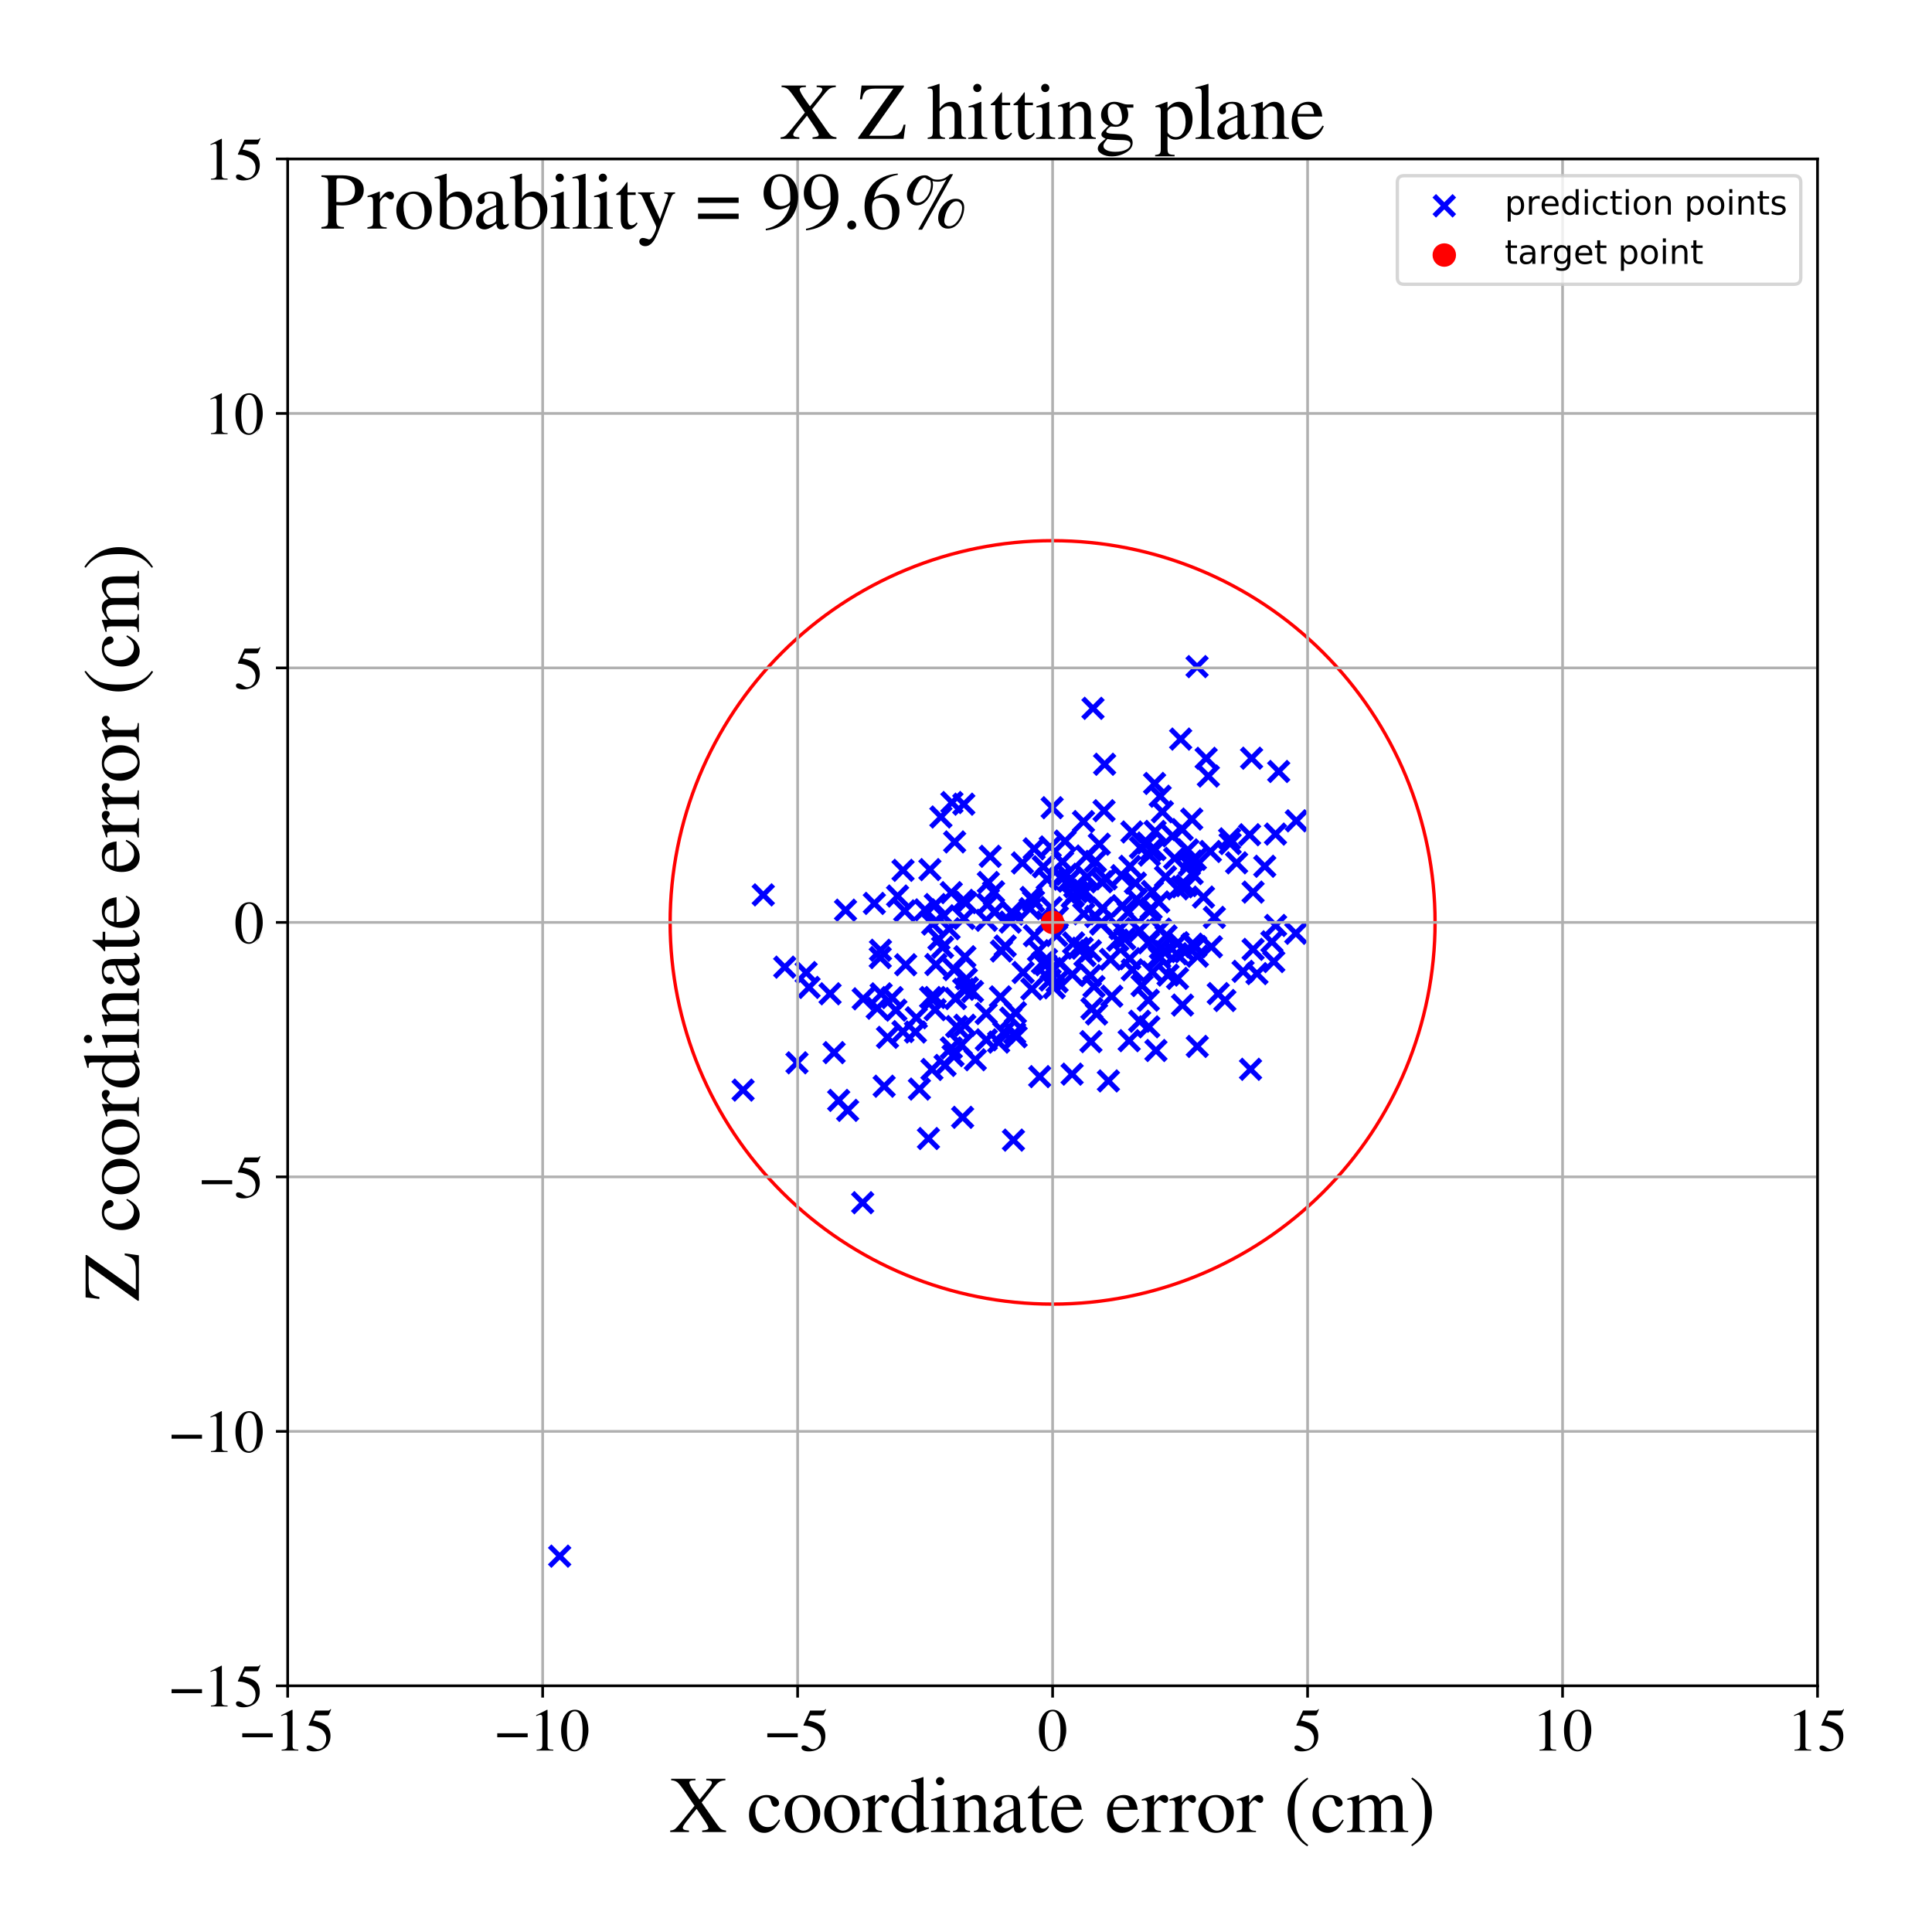 <?xml version="1.0" encoding="utf-8" standalone="no"?>
<!DOCTYPE svg PUBLIC "-//W3C//DTD SVG 1.1//EN"
  "http://www.w3.org/Graphics/SVG/1.1/DTD/svg11.dtd">
<!-- Created with matplotlib (https://matplotlib.org/) -->
<svg height="576pt" version="1.1" viewBox="0 0 576 576" width="576pt" xmlns="http://www.w3.org/2000/svg" xmlns:xlink="http://www.w3.org/1999/xlink">
 <defs>
  <style type="text/css">
*{stroke-linecap:butt;stroke-linejoin:round;}
  </style>
 </defs>
 <g id="figure_1">
  <g id="patch_1">
   <path d="M 0 576 
L 576 576 
L 576 0 
L 0 0 
z
" style="fill:#ffffff;"/>
  </g>
  <g id="axes_1">
   <g id="patch_2">
    <path d="M 85.766 502.609 
L 541.875 502.609 
L 541.875 47.391 
L 85.766 47.391 
z
" style="fill:#ffffff;"/>
   </g>
   <g id="PathCollection_1">
    <defs>
     <path d="M -3 3 
L 3 -3 
M -3 -3 
L 3 3 
" id="m6469e09dd3" style="stroke:#0000ff;stroke-width:1.5;"/>
    </defs>
    <g clip-path="url(#p5462be54b1)">
     <use style="fill:#0000ff;stroke:#0000ff;stroke-width:1.5;" x="340.016" xlink:href="#m6469e09dd3" y="252.711"/>
     <use style="fill:#0000ff;stroke:#0000ff;stroke-width:1.5;" x="273.186" xlink:href="#m6469e09dd3" y="303.435"/>
     <use style="fill:#0000ff;stroke:#0000ff;stroke-width:1.5;" x="325.247" xlink:href="#m6469e09dd3" y="310.548"/>
     <use style="fill:#0000ff;stroke:#0000ff;stroke-width:1.5;" x="233.96" xlink:href="#m6469e09dd3" y="288.343"/>
     <use style="fill:#0000ff;stroke:#0000ff;stroke-width:1.5;" x="343.577" xlink:href="#m6469e09dd3" y="265.782"/>
     <use style="fill:#0000ff;stroke:#0000ff;stroke-width:1.5;" x="334.465" xlink:href="#m6469e09dd3" y="261.069"/>
     <use style="fill:#0000ff;stroke:#0000ff;stroke-width:1.5;" x="342.739" xlink:href="#m6469e09dd3" y="271.714"/>
     <use style="fill:#0000ff;stroke:#0000ff;stroke-width:1.5;" x="307.628" xlink:href="#m6469e09dd3" y="294.854"/>
     <use style="fill:#0000ff;stroke:#0000ff;stroke-width:1.5;" x="281.022" xlink:href="#m6469e09dd3" y="282.412"/>
     <use style="fill:#0000ff;stroke:#0000ff;stroke-width:1.5;" x="336.826" xlink:href="#m6469e09dd3" y="285.818"/>
     <use style="fill:#0000ff;stroke:#0000ff;stroke-width:1.5;" x="280.523" xlink:href="#m6469e09dd3" y="243.578"/>
     <use style="fill:#0000ff;stroke:#0000ff;stroke-width:1.5;" x="257.195" xlink:href="#m6469e09dd3" y="358.572"/>
     <use style="fill:#0000ff;stroke:#0000ff;stroke-width:1.5;" x="356.959" xlink:href="#m6469e09dd3" y="311.978"/>
     <use style="fill:#0000ff;stroke:#0000ff;stroke-width:1.5;" x="339.775" xlink:href="#m6469e09dd3" y="277.428"/>
     <use style="fill:#0000ff;stroke:#0000ff;stroke-width:1.5;" x="287.41" xlink:href="#m6469e09dd3" y="273.826"/>
     <use style="fill:#0000ff;stroke:#0000ff;stroke-width:1.5;" x="351.066" xlink:href="#m6469e09dd3" y="291.696"/>
     <use style="fill:#0000ff;stroke:#0000ff;stroke-width:1.5;" x="276.804" xlink:href="#m6469e09dd3" y="339.437"/>
     <use style="fill:#0000ff;stroke:#0000ff;stroke-width:1.5;" x="316.184" xlink:href="#m6469e09dd3" y="261.608"/>
     <use style="fill:#0000ff;stroke:#0000ff;stroke-width:1.5;" x="318.502" xlink:href="#m6469e09dd3" y="262.641"/>
     <use style="fill:#0000ff;stroke:#0000ff;stroke-width:1.5;" x="278.061" xlink:href="#m6469e09dd3" y="275.495"/>
     <use style="fill:#0000ff;stroke:#0000ff;stroke-width:1.5;" x="373.139" xlink:href="#m6469e09dd3" y="226.051"/>
     <use style="fill:#0000ff;stroke:#0000ff;stroke-width:1.5;" x="319.665" xlink:href="#m6469e09dd3" y="267.482"/>
     <use style="fill:#0000ff;stroke:#0000ff;stroke-width:1.5;" x="368.678" xlink:href="#m6469e09dd3" y="257.238"/>
     <use style="fill:#0000ff;stroke:#0000ff;stroke-width:1.5;" x="295.217" xlink:href="#m6469e09dd3" y="255.299"/>
     <use style="fill:#0000ff;stroke:#0000ff;stroke-width:1.5;" x="314.293" xlink:href="#m6469e09dd3" y="294.494"/>
     <use style="fill:#0000ff;stroke:#0000ff;stroke-width:1.5;" x="302.148" xlink:href="#m6469e09dd3" y="339.913"/>
     <use style="fill:#0000ff;stroke:#0000ff;stroke-width:1.5;" x="272.924" xlink:href="#m6469e09dd3" y="307.686"/>
     <use style="fill:#0000ff;stroke:#0000ff;stroke-width:1.5;" x="288.005" xlink:href="#m6469e09dd3" y="269.112"/>
     <use style="fill:#0000ff;stroke:#0000ff;stroke-width:1.5;" x="305.032" xlink:href="#m6469e09dd3" y="289.931"/>
     <use style="fill:#0000ff;stroke:#0000ff;stroke-width:1.5;" x="323.459" xlink:href="#m6469e09dd3" y="284.885"/>
     <use style="fill:#0000ff;stroke:#0000ff;stroke-width:1.5;" x="262.708" xlink:href="#m6469e09dd3" y="296.295"/>
     <use style="fill:#0000ff;stroke:#0000ff;stroke-width:1.5;" x="372.83" xlink:href="#m6469e09dd3" y="318.797"/>
     <use style="fill:#0000ff;stroke:#0000ff;stroke-width:1.5;" x="288.1" xlink:href="#m6469e09dd3" y="291.813"/>
     <use style="fill:#0000ff;stroke:#0000ff;stroke-width:1.5;" x="380.305" xlink:href="#m6469e09dd3" y="275.912"/>
     <use style="fill:#0000ff;stroke:#0000ff;stroke-width:1.5;" x="264.6" xlink:href="#m6469e09dd3" y="309.275"/>
     <use style="fill:#0000ff;stroke:#0000ff;stroke-width:1.5;" x="166.862" xlink:href="#m6469e09dd3" y="463.948"/>
     <use style="fill:#0000ff;stroke:#0000ff;stroke-width:1.5;" x="301.334" xlink:href="#m6469e09dd3" y="303.545"/>
     <use style="fill:#0000ff;stroke:#0000ff;stroke-width:1.5;" x="257.348" xlink:href="#m6469e09dd3" y="297.784"/>
     <use style="fill:#0000ff;stroke:#0000ff;stroke-width:1.5;" x="360.253" xlink:href="#m6469e09dd3" y="231.376"/>
     <use style="fill:#0000ff;stroke:#0000ff;stroke-width:1.5;" x="299.684" xlink:href="#m6469e09dd3" y="282.035"/>
     <use style="fill:#0000ff;stroke:#0000ff;stroke-width:1.5;" x="308.122" xlink:href="#m6469e09dd3" y="268.694"/>
     <use style="fill:#0000ff;stroke:#0000ff;stroke-width:1.5;" x="281.754" xlink:href="#m6469e09dd3" y="317.635"/>
     <use style="fill:#0000ff;stroke:#0000ff;stroke-width:1.5;" x="356.502" xlink:href="#m6469e09dd3" y="282.194"/>
     <use style="fill:#0000ff;stroke:#0000ff;stroke-width:1.5;" x="289.945" xlink:href="#m6469e09dd3" y="295.598"/>
     <use style="fill:#0000ff;stroke:#0000ff;stroke-width:1.5;" x="347.485" xlink:href="#m6469e09dd3" y="261.399"/>
     <use style="fill:#0000ff;stroke:#0000ff;stroke-width:1.5;" x="353.681" xlink:href="#m6469e09dd3" y="264.038"/>
     <use style="fill:#0000ff;stroke:#0000ff;stroke-width:1.5;" x="277.842" xlink:href="#m6469e09dd3" y="318.843"/>
     <use style="fill:#0000ff;stroke:#0000ff;stroke-width:1.5;" x="345.496" xlink:href="#m6469e09dd3" y="285.074"/>
     <use style="fill:#0000ff;stroke:#0000ff;stroke-width:1.5;" x="324.12" xlink:href="#m6469e09dd3" y="261.472"/>
     <use style="fill:#0000ff;stroke:#0000ff;stroke-width:1.5;" x="283.8" xlink:href="#m6469e09dd3" y="239.264"/>
     <use style="fill:#0000ff;stroke:#0000ff;stroke-width:1.5;" x="313.398" xlink:href="#m6469e09dd3" y="288.757"/>
     <use style="fill:#0000ff;stroke:#0000ff;stroke-width:1.5;" x="355.3" xlink:href="#m6469e09dd3" y="244.199"/>
     <use style="fill:#0000ff;stroke:#0000ff;stroke-width:1.5;" x="326.588" xlink:href="#m6469e09dd3" y="256.797"/>
     <use style="fill:#0000ff;stroke:#0000ff;stroke-width:1.5;" x="312.084" xlink:href="#m6469e09dd3" y="274.867"/>
     <use style="fill:#0000ff;stroke:#0000ff;stroke-width:1.5;" x="342.493" xlink:href="#m6469e09dd3" y="306.13"/>
     <use style="fill:#0000ff;stroke:#0000ff;stroke-width:1.5;" x="318.527" xlink:href="#m6469e09dd3" y="262.667"/>
     <use style="fill:#0000ff;stroke:#0000ff;stroke-width:1.5;" x="252.712" xlink:href="#m6469e09dd3" y="331.043"/>
     <use style="fill:#0000ff;stroke:#0000ff;stroke-width:1.5;" x="353.344" xlink:href="#m6469e09dd3" y="283.75"/>
     <use style="fill:#0000ff;stroke:#0000ff;stroke-width:1.5;" x="269.229" xlink:href="#m6469e09dd3" y="259.479"/>
     <use style="fill:#0000ff;stroke:#0000ff;stroke-width:1.5;" x="307.421" xlink:href="#m6469e09dd3" y="267.562"/>
     <use style="fill:#0000ff;stroke:#0000ff;stroke-width:1.5;" x="352.438" xlink:href="#m6469e09dd3" y="247.325"/>
     <use style="fill:#0000ff;stroke:#0000ff;stroke-width:1.5;" x="352.495" xlink:href="#m6469e09dd3" y="264.398"/>
     <use style="fill:#0000ff;stroke:#0000ff;stroke-width:1.5;" x="313.123" xlink:href="#m6469e09dd3" y="252.498"/>
     <use style="fill:#0000ff;stroke:#0000ff;stroke-width:1.5;" x="342.351" xlink:href="#m6469e09dd3" y="298.201"/>
     <use style="fill:#0000ff;stroke:#0000ff;stroke-width:1.5;" x="321.057" xlink:href="#m6469e09dd3" y="265.888"/>
     <use style="fill:#0000ff;stroke:#0000ff;stroke-width:1.5;" x="352.001" xlink:href="#m6469e09dd3" y="220.348"/>
     <use style="fill:#0000ff;stroke:#0000ff;stroke-width:1.5;" x="265.959" xlink:href="#m6469e09dd3" y="297.417"/>
     <use style="fill:#0000ff;stroke:#0000ff;stroke-width:1.5;" x="320.07" xlink:href="#m6469e09dd3" y="281.121"/>
     <use style="fill:#0000ff;stroke:#0000ff;stroke-width:1.5;" x="294.659" xlink:href="#m6469e09dd3" y="263.094"/>
     <use style="fill:#0000ff;stroke:#0000ff;stroke-width:1.5;" x="336.335" xlink:href="#m6469e09dd3" y="272.026"/>
     <use style="fill:#0000ff;stroke:#0000ff;stroke-width:1.5;" x="262.505" xlink:href="#m6469e09dd3" y="283.31"/>
     <use style="fill:#0000ff;stroke:#0000ff;stroke-width:1.5;" x="325.093" xlink:href="#m6469e09dd3" y="290.84"/>
     <use style="fill:#0000ff;stroke:#0000ff;stroke-width:1.5;" x="328.451" xlink:href="#m6469e09dd3" y="262.903"/>
     <use style="fill:#0000ff;stroke:#0000ff;stroke-width:1.5;" x="287.344" xlink:href="#m6469e09dd3" y="239.758"/>
     <use style="fill:#0000ff;stroke:#0000ff;stroke-width:1.5;" x="320.01" xlink:href="#m6469e09dd3" y="267.077"/>
     <use style="fill:#0000ff;stroke:#0000ff;stroke-width:1.5;" x="347.639" xlink:href="#m6469e09dd3" y="279.048"/>
     <use style="fill:#0000ff;stroke:#0000ff;stroke-width:1.5;" x="323.063" xlink:href="#m6469e09dd3" y="265.394"/>
     <use style="fill:#0000ff;stroke:#0000ff;stroke-width:1.5;" x="281.319" xlink:href="#m6469e09dd3" y="273.025"/>
     <use style="fill:#0000ff;stroke:#0000ff;stroke-width:1.5;" x="362.049" xlink:href="#m6469e09dd3" y="273.502"/>
     <use style="fill:#0000ff;stroke:#0000ff;stroke-width:1.5;" x="373.584" xlink:href="#m6469e09dd3" y="265.968"/>
     <use style="fill:#0000ff;stroke:#0000ff;stroke-width:1.5;" x="356.895" xlink:href="#m6469e09dd3" y="198.741"/>
     <use style="fill:#0000ff;stroke:#0000ff;stroke-width:1.5;" x="343.238" xlink:href="#m6469e09dd3" y="253.424"/>
     <use style="fill:#0000ff;stroke:#0000ff;stroke-width:1.5;" x="267.096" xlink:href="#m6469e09dd3" y="301.166"/>
     <use style="fill:#0000ff;stroke:#0000ff;stroke-width:1.5;" x="354.123" xlink:href="#m6469e09dd3" y="253.384"/>
     <use style="fill:#0000ff;stroke:#0000ff;stroke-width:1.5;" x="342.073" xlink:href="#m6469e09dd3" y="251.314"/>
     <use style="fill:#0000ff;stroke:#0000ff;stroke-width:1.5;" x="358.805" xlink:href="#m6469e09dd3" y="267.448"/>
     <use style="fill:#0000ff;stroke:#0000ff;stroke-width:1.5;" x="227.559" xlink:href="#m6469e09dd3" y="266.797"/>
     <use style="fill:#0000ff;stroke:#0000ff;stroke-width:1.5;" x="287.666" xlink:href="#m6469e09dd3" y="285.235"/>
     <use style="fill:#0000ff;stroke:#0000ff;stroke-width:1.5;" x="296.468" xlink:href="#m6469e09dd3" y="271.883"/>
     <use style="fill:#0000ff;stroke:#0000ff;stroke-width:1.5;" x="346.554" xlink:href="#m6469e09dd3" y="242.012"/>
     <use style="fill:#0000ff;stroke:#0000ff;stroke-width:1.5;" x="221.543" xlink:href="#m6469e09dd3" y="324.998"/>
     <use style="fill:#0000ff;stroke:#0000ff;stroke-width:1.5;" x="319.707" xlink:href="#m6469e09dd3" y="290.528"/>
     <use style="fill:#0000ff;stroke:#0000ff;stroke-width:1.5;" x="248.681" xlink:href="#m6469e09dd3" y="313.825"/>
     <use style="fill:#0000ff;stroke:#0000ff;stroke-width:1.5;" x="317.533" xlink:href="#m6469e09dd3" y="250.769"/>
     <use style="fill:#0000ff;stroke:#0000ff;stroke-width:1.5;" x="326.154" xlink:href="#m6469e09dd3" y="294.123"/>
     <use style="fill:#0000ff;stroke:#0000ff;stroke-width:1.5;" x="296.222" xlink:href="#m6469e09dd3" y="265.882"/>
     <use style="fill:#0000ff;stroke:#0000ff;stroke-width:1.5;" x="355.269" xlink:href="#m6469e09dd3" y="256.677"/>
     <use style="fill:#0000ff;stroke:#0000ff;stroke-width:1.5;" x="284.484" xlink:href="#m6469e09dd3" y="289.082"/>
     <use style="fill:#0000ff;stroke:#0000ff;stroke-width:1.5;" x="294.473" xlink:href="#m6469e09dd3" y="269.589"/>
     <use style="fill:#0000ff;stroke:#0000ff;stroke-width:1.5;" x="327.746" xlink:href="#m6469e09dd3" y="251.687"/>
     <use style="fill:#0000ff;stroke:#0000ff;stroke-width:1.5;" x="299.254" xlink:href="#m6469e09dd3" y="307.809"/>
     <use style="fill:#0000ff;stroke:#0000ff;stroke-width:1.5;" x="361.161" xlink:href="#m6469e09dd3" y="282.278"/>
     <use style="fill:#0000ff;stroke:#0000ff;stroke-width:1.5;" x="379.193" xlink:href="#m6469e09dd3" y="280.785"/>
     <use style="fill:#0000ff;stroke:#0000ff;stroke-width:1.5;" x="360.859" xlink:href="#m6469e09dd3" y="253.85"/>
     <use style="fill:#0000ff;stroke:#0000ff;stroke-width:1.5;" x="320.412" xlink:href="#m6469e09dd3" y="264.375"/>
     <use style="fill:#0000ff;stroke:#0000ff;stroke-width:1.5;" x="381.227" xlink:href="#m6469e09dd3" y="230.004"/>
     <use style="fill:#0000ff;stroke:#0000ff;stroke-width:1.5;" x="269.74" xlink:href="#m6469e09dd3" y="271.579"/>
     <use style="fill:#0000ff;stroke:#0000ff;stroke-width:1.5;" x="283.623" xlink:href="#m6469e09dd3" y="312.42"/>
     <use style="fill:#0000ff;stroke:#0000ff;stroke-width:1.5;" x="284.616" xlink:href="#m6469e09dd3" y="251.006"/>
     <use style="fill:#0000ff;stroke:#0000ff;stroke-width:1.5;" x="326.709" xlink:href="#m6469e09dd3" y="273.243"/>
     <use style="fill:#0000ff;stroke:#0000ff;stroke-width:1.5;" x="309.974" xlink:href="#m6469e09dd3" y="320.981"/>
     <use style="fill:#0000ff;stroke:#0000ff;stroke-width:1.5;" x="343.19" xlink:href="#m6469e09dd3" y="270.852"/>
     <use style="fill:#0000ff;stroke:#0000ff;stroke-width:1.5;" x="302.735" xlink:href="#m6469e09dd3" y="301.905"/>
     <use style="fill:#0000ff;stroke:#0000ff;stroke-width:1.5;" x="310.789" xlink:href="#m6469e09dd3" y="287.047"/>
     <use style="fill:#0000ff;stroke:#0000ff;stroke-width:1.5;" x="240.346" xlink:href="#m6469e09dd3" y="289.96"/>
     <use style="fill:#0000ff;stroke:#0000ff;stroke-width:1.5;" x="338.502" xlink:href="#m6469e09dd3" y="263.273"/>
     <use style="fill:#0000ff;stroke:#0000ff;stroke-width:1.5;" x="321.385" xlink:href="#m6469e09dd3" y="282.673"/>
     <use style="fill:#0000ff;stroke:#0000ff;stroke-width:1.5;" x="325.09" xlink:href="#m6469e09dd3" y="283.482"/>
     <use style="fill:#0000ff;stroke:#0000ff;stroke-width:1.5;" x="359.598" xlink:href="#m6469e09dd3" y="226.082"/>
     <use style="fill:#0000ff;stroke:#0000ff;stroke-width:1.5;" x="241.211" xlink:href="#m6469e09dd3" y="294.383"/>
     <use style="fill:#0000ff;stroke:#0000ff;stroke-width:1.5;" x="345.769" xlink:href="#m6469e09dd3" y="285.546"/>
     <use style="fill:#0000ff;stroke:#0000ff;stroke-width:1.5;" x="315.008" xlink:href="#m6469e09dd3" y="278.91"/>
     <use style="fill:#0000ff;stroke:#0000ff;stroke-width:1.5;" x="333.959" xlink:href="#m6469e09dd3" y="276.857"/>
     <use style="fill:#0000ff;stroke:#0000ff;stroke-width:1.5;" x="267.598" xlink:href="#m6469e09dd3" y="267.141"/>
     <use style="fill:#0000ff;stroke:#0000ff;stroke-width:1.5;" x="356.39" xlink:href="#m6469e09dd3" y="256.202"/>
     <use style="fill:#0000ff;stroke:#0000ff;stroke-width:1.5;" x="304.836" xlink:href="#m6469e09dd3" y="257.268"/>
     <use style="fill:#0000ff;stroke:#0000ff;stroke-width:1.5;" x="374.743" xlink:href="#m6469e09dd3" y="290.269"/>
     <use style="fill:#0000ff;stroke:#0000ff;stroke-width:1.5;" x="286.6" xlink:href="#m6469e09dd3" y="311.521"/>
     <use style="fill:#0000ff;stroke:#0000ff;stroke-width:1.5;" x="301.619" xlink:href="#m6469e09dd3" y="271.972"/>
     <use style="fill:#0000ff;stroke:#0000ff;stroke-width:1.5;" x="313.686" xlink:href="#m6469e09dd3" y="240.805"/>
     <use style="fill:#0000ff;stroke:#0000ff;stroke-width:1.5;" x="263.602" xlink:href="#m6469e09dd3" y="323.841"/>
     <use style="fill:#0000ff;stroke:#0000ff;stroke-width:1.5;" x="372.552" xlink:href="#m6469e09dd3" y="248.86"/>
     <use style="fill:#0000ff;stroke:#0000ff;stroke-width:1.5;" x="275.776" xlink:href="#m6469e09dd3" y="271.265"/>
     <use style="fill:#0000ff;stroke:#0000ff;stroke-width:1.5;" x="329.329" xlink:href="#m6469e09dd3" y="227.856"/>
     <use style="fill:#0000ff;stroke:#0000ff;stroke-width:1.5;" x="278.853" xlink:href="#m6469e09dd3" y="269.678"/>
     <use style="fill:#0000ff;stroke:#0000ff;stroke-width:1.5;" x="328.21" xlink:href="#m6469e09dd3" y="275.202"/>
     <use style="fill:#0000ff;stroke:#0000ff;stroke-width:1.5;" x="302.949" xlink:href="#m6469e09dd3" y="309.101"/>
     <use style="fill:#0000ff;stroke:#0000ff;stroke-width:1.5;" x="336.877" xlink:href="#m6469e09dd3" y="258.278"/>
     <use style="fill:#0000ff;stroke:#0000ff;stroke-width:1.5;" x="307.112" xlink:href="#m6469e09dd3" y="270.909"/>
     <use style="fill:#0000ff;stroke:#0000ff;stroke-width:1.5;" x="377.069" xlink:href="#m6469e09dd3" y="258.268"/>
     <use style="fill:#0000ff;stroke:#0000ff;stroke-width:1.5;" x="282.958" xlink:href="#m6469e09dd3" y="276.89"/>
     <use style="fill:#0000ff;stroke:#0000ff;stroke-width:1.5;" x="339.767" xlink:href="#m6469e09dd3" y="304.473"/>
     <use style="fill:#0000ff;stroke:#0000ff;stroke-width:1.5;" x="345.449" xlink:href="#m6469e09dd3" y="268.905"/>
     <use style="fill:#0000ff;stroke:#0000ff;stroke-width:1.5;" x="334.619" xlink:href="#m6469e09dd3" y="270.026"/>
     <use style="fill:#0000ff;stroke:#0000ff;stroke-width:1.5;" x="298.266" xlink:href="#m6469e09dd3" y="297.204"/>
     <use style="fill:#0000ff;stroke:#0000ff;stroke-width:1.5;" x="386.476" xlink:href="#m6469e09dd3" y="244.713"/>
     <use style="fill:#0000ff;stroke:#0000ff;stroke-width:1.5;" x="338.84" xlink:href="#m6469e09dd3" y="268.093"/>
     <use style="fill:#0000ff;stroke:#0000ff;stroke-width:1.5;" x="312" xlink:href="#m6469e09dd3" y="286.071"/>
     <use style="fill:#0000ff;stroke:#0000ff;stroke-width:1.5;" x="330.456" xlink:href="#m6469e09dd3" y="322.26"/>
     <use style="fill:#0000ff;stroke:#0000ff;stroke-width:1.5;" x="351.219" xlink:href="#m6469e09dd3" y="281.052"/>
     <use style="fill:#0000ff;stroke:#0000ff;stroke-width:1.5;" x="370.603" xlink:href="#m6469e09dd3" y="289.587"/>
     <use style="fill:#0000ff;stroke:#0000ff;stroke-width:1.5;" x="345.966" xlink:href="#m6469e09dd3" y="276.991"/>
     <use style="fill:#0000ff;stroke:#0000ff;stroke-width:1.5;" x="313.094" xlink:href="#m6469e09dd3" y="292.181"/>
     <use style="fill:#0000ff;stroke:#0000ff;stroke-width:1.5;" x="323.904" xlink:href="#m6469e09dd3" y="255.202"/>
     <use style="fill:#0000ff;stroke:#0000ff;stroke-width:1.5;" x="311.768" xlink:href="#m6469e09dd3" y="287.635"/>
     <use style="fill:#0000ff;stroke:#0000ff;stroke-width:1.5;" x="285.213" xlink:href="#m6469e09dd3" y="306.043"/>
     <use style="fill:#0000ff;stroke:#0000ff;stroke-width:1.5;" x="287.656" xlink:href="#m6469e09dd3" y="305.659"/>
     <use style="fill:#0000ff;stroke:#0000ff;stroke-width:1.5;" x="237.612" xlink:href="#m6469e09dd3" y="316.856"/>
     <use style="fill:#0000ff;stroke:#0000ff;stroke-width:1.5;" x="287.131" xlink:href="#m6469e09dd3" y="268.433"/>
     <use style="fill:#0000ff;stroke:#0000ff;stroke-width:1.5;" x="373.599" xlink:href="#m6469e09dd3" y="283.043"/>
     <use style="fill:#0000ff;stroke:#0000ff;stroke-width:1.5;" x="323.028" xlink:href="#m6469e09dd3" y="244.937"/>
     <use style="fill:#0000ff;stroke:#0000ff;stroke-width:1.5;" x="279.934" xlink:href="#m6469e09dd3" y="280.026"/>
     <use style="fill:#0000ff;stroke:#0000ff;stroke-width:1.5;" x="350.199" xlink:href="#m6469e09dd3" y="255.887"/>
     <use style="fill:#0000ff;stroke:#0000ff;stroke-width:1.5;" x="366.745" xlink:href="#m6469e09dd3" y="251.504"/>
     <use style="fill:#0000ff;stroke:#0000ff;stroke-width:1.5;" x="347.349" xlink:href="#m6469e09dd3" y="283.7"/>
     <use style="fill:#0000ff;stroke:#0000ff;stroke-width:1.5;" x="317.963" xlink:href="#m6469e09dd3" y="260.671"/>
     <use style="fill:#0000ff;stroke:#0000ff;stroke-width:1.5;" x="345.891" xlink:href="#m6469e09dd3" y="237.387"/>
     <use style="fill:#0000ff;stroke:#0000ff;stroke-width:1.5;" x="363.207" xlink:href="#m6469e09dd3" y="296.223"/>
     <use style="fill:#0000ff;stroke:#0000ff;stroke-width:1.5;" x="309.607" xlink:href="#m6469e09dd3" y="283.429"/>
     <use style="fill:#0000ff;stroke:#0000ff;stroke-width:1.5;" x="290.774" xlink:href="#m6469e09dd3" y="315.949"/>
     <use style="fill:#0000ff;stroke:#0000ff;stroke-width:1.5;" x="311.055" xlink:href="#m6469e09dd3" y="258.403"/>
     <use style="fill:#0000ff;stroke:#0000ff;stroke-width:1.5;" x="302.519" xlink:href="#m6469e09dd3" y="308.061"/>
     <use style="fill:#0000ff;stroke:#0000ff;stroke-width:1.5;" x="331.456" xlink:href="#m6469e09dd3" y="297.015"/>
     <use style="fill:#0000ff;stroke:#0000ff;stroke-width:1.5;" x="294.056" xlink:href="#m6469e09dd3" y="310.016"/>
     <use style="fill:#0000ff;stroke:#0000ff;stroke-width:1.5;" x="315.251" xlink:href="#m6469e09dd3" y="273.351"/>
     <use style="fill:#0000ff;stroke:#0000ff;stroke-width:1.5;" x="288.425" xlink:href="#m6469e09dd3" y="294.496"/>
     <use style="fill:#0000ff;stroke:#0000ff;stroke-width:1.5;" x="323.477" xlink:href="#m6469e09dd3" y="265.884"/>
     <use style="fill:#0000ff;stroke:#0000ff;stroke-width:1.5;" x="344.627" xlink:href="#m6469e09dd3" y="313.19"/>
     <use style="fill:#0000ff;stroke:#0000ff;stroke-width:1.5;" x="312.207" xlink:href="#m6469e09dd3" y="262.106"/>
     <use style="fill:#0000ff;stroke:#0000ff;stroke-width:1.5;" x="323.099" xlink:href="#m6469e09dd3" y="272.435"/>
     <use style="fill:#0000ff;stroke:#0000ff;stroke-width:1.5;" x="333.249" xlink:href="#m6469e09dd3" y="280.287"/>
     <use style="fill:#0000ff;stroke:#0000ff;stroke-width:1.5;" x="313.377" xlink:href="#m6469e09dd3" y="270.625"/>
     <use style="fill:#0000ff;stroke:#0000ff;stroke-width:1.5;" x="283.613" xlink:href="#m6469e09dd3" y="266.126"/>
     <use style="fill:#0000ff;stroke:#0000ff;stroke-width:1.5;" x="325.86" xlink:href="#m6469e09dd3" y="211.179"/>
     <use style="fill:#0000ff;stroke:#0000ff;stroke-width:1.5;" x="247.473" xlink:href="#m6469e09dd3" y="296.286"/>
     <use style="fill:#0000ff;stroke:#0000ff;stroke-width:1.5;" x="342.676" xlink:href="#m6469e09dd3" y="254.932"/>
     <use style="fill:#0000ff;stroke:#0000ff;stroke-width:1.5;" x="322.546" xlink:href="#m6469e09dd3" y="265.964"/>
     <use style="fill:#0000ff;stroke:#0000ff;stroke-width:1.5;" x="331.092" xlink:href="#m6469e09dd3" y="286.026"/>
     <use style="fill:#0000ff;stroke:#0000ff;stroke-width:1.5;" x="308.315" xlink:href="#m6469e09dd3" y="253.075"/>
     <use style="fill:#0000ff;stroke:#0000ff;stroke-width:1.5;" x="278.799" xlink:href="#m6469e09dd3" y="301.027"/>
     <use style="fill:#0000ff;stroke:#0000ff;stroke-width:1.5;" x="277.236" xlink:href="#m6469e09dd3" y="259.263"/>
     <use style="fill:#0000ff;stroke:#0000ff;stroke-width:1.5;" x="319.636" xlink:href="#m6469e09dd3" y="320.242"/>
     <use style="fill:#0000ff;stroke:#0000ff;stroke-width:1.5;" x="315.982" xlink:href="#m6469e09dd3" y="287.154"/>
     <use style="fill:#0000ff;stroke:#0000ff;stroke-width:1.5;" x="277.443" xlink:href="#m6469e09dd3" y="297.391"/>
     <use style="fill:#0000ff;stroke:#0000ff;stroke-width:1.5;" x="284.871" xlink:href="#m6469e09dd3" y="297.71"/>
     <use style="fill:#0000ff;stroke:#0000ff;stroke-width:1.5;" x="262.433" xlink:href="#m6469e09dd3" y="285.504"/>
     <use style="fill:#0000ff;stroke:#0000ff;stroke-width:1.5;" x="294.017" xlink:href="#m6469e09dd3" y="302.168"/>
     <use style="fill:#0000ff;stroke:#0000ff;stroke-width:1.5;" x="260.676" xlink:href="#m6469e09dd3" y="269.34"/>
     <use style="fill:#0000ff;stroke:#0000ff;stroke-width:1.5;" x="354.6" xlink:href="#m6469e09dd3" y="257.849"/>
     <use style="fill:#0000ff;stroke:#0000ff;stroke-width:1.5;" x="252.085" xlink:href="#m6469e09dd3" y="271.358"/>
     <use style="fill:#0000ff;stroke:#0000ff;stroke-width:1.5;" x="365.18" xlink:href="#m6469e09dd3" y="298.289"/>
     <use style="fill:#0000ff;stroke:#0000ff;stroke-width:1.5;" x="343.599" xlink:href="#m6469e09dd3" y="289.821"/>
     <use style="fill:#0000ff;stroke:#0000ff;stroke-width:1.5;" x="328.679" xlink:href="#m6469e09dd3" y="270.776"/>
     <use style="fill:#0000ff;stroke:#0000ff;stroke-width:1.5;" x="328.233" xlink:href="#m6469e09dd3" y="275.498"/>
     <use style="fill:#0000ff;stroke:#0000ff;stroke-width:1.5;" x="380.265" xlink:href="#m6469e09dd3" y="248.674"/>
     <use style="fill:#0000ff;stroke:#0000ff;stroke-width:1.5;" x="279.02" xlink:href="#m6469e09dd3" y="287.561"/>
     <use style="fill:#0000ff;stroke:#0000ff;stroke-width:1.5;" x="344.228" xlink:href="#m6469e09dd3" y="233.575"/>
     <use style="fill:#0000ff;stroke:#0000ff;stroke-width:1.5;" x="326.917" xlink:href="#m6469e09dd3" y="302.313"/>
     <use style="fill:#0000ff;stroke:#0000ff;stroke-width:1.5;" x="284.138" xlink:href="#m6469e09dd3" y="314.717"/>
     <use style="fill:#0000ff;stroke:#0000ff;stroke-width:1.5;" x="355.424" xlink:href="#m6469e09dd3" y="260.453"/>
     <use style="fill:#0000ff;stroke:#0000ff;stroke-width:1.5;" x="294.068" xlink:href="#m6469e09dd3" y="274.37"/>
     <use style="fill:#0000ff;stroke:#0000ff;stroke-width:1.5;" x="349.593" xlink:href="#m6469e09dd3" y="249.2"/>
     <use style="fill:#0000ff;stroke:#0000ff;stroke-width:1.5;" x="342.396" xlink:href="#m6469e09dd3" y="281.087"/>
     <use style="fill:#0000ff;stroke:#0000ff;stroke-width:1.5;" x="379.762" xlink:href="#m6469e09dd3" y="286.677"/>
     <use style="fill:#0000ff;stroke:#0000ff;stroke-width:1.5;" x="315.162" xlink:href="#m6469e09dd3" y="292.7"/>
     <use style="fill:#0000ff;stroke:#0000ff;stroke-width:1.5;" x="386.319" xlink:href="#m6469e09dd3" y="278.246"/>
     <use style="fill:#0000ff;stroke:#0000ff;stroke-width:1.5;" x="270.016" xlink:href="#m6469e09dd3" y="287.626"/>
     <use style="fill:#0000ff;stroke:#0000ff;stroke-width:1.5;" x="286.992" xlink:href="#m6469e09dd3" y="333.117"/>
     <use style="fill:#0000ff;stroke:#0000ff;stroke-width:1.5;" x="340.486" xlink:href="#m6469e09dd3" y="293.838"/>
     <use style="fill:#0000ff;stroke:#0000ff;stroke-width:1.5;" x="308.408" xlink:href="#m6469e09dd3" y="278.968"/>
     <use style="fill:#0000ff;stroke:#0000ff;stroke-width:1.5;" x="337.458" xlink:href="#m6469e09dd3" y="248.042"/>
     <use style="fill:#0000ff;stroke:#0000ff;stroke-width:1.5;" x="344.347" xlink:href="#m6469e09dd3" y="253.315"/>
     <use style="fill:#0000ff;stroke:#0000ff;stroke-width:1.5;" x="351.067" xlink:href="#m6469e09dd3" y="264.994"/>
     <use style="fill:#0000ff;stroke:#0000ff;stroke-width:1.5;" x="325.536" xlink:href="#m6469e09dd3" y="300.696"/>
     <use style="fill:#0000ff;stroke:#0000ff;stroke-width:1.5;" x="322.657" xlink:href="#m6469e09dd3" y="282.685"/>
     <use style="fill:#0000ff;stroke:#0000ff;stroke-width:1.5;" x="335.306" xlink:href="#m6469e09dd3" y="279.921"/>
     <use style="fill:#0000ff;stroke:#0000ff;stroke-width:1.5;" x="336.648" xlink:href="#m6469e09dd3" y="310.258"/>
     <use style="fill:#0000ff;stroke:#0000ff;stroke-width:1.5;" x="366.592" xlink:href="#m6469e09dd3" y="250.088"/>
     <use style="fill:#0000ff;stroke:#0000ff;stroke-width:1.5;" x="298.566" xlink:href="#m6469e09dd3" y="283.53"/>
     <use style="fill:#0000ff;stroke:#0000ff;stroke-width:1.5;" x="250.046" xlink:href="#m6469e09dd3" y="328.067"/>
     <use style="fill:#0000ff;stroke:#0000ff;stroke-width:1.5;" x="301.186" xlink:href="#m6469e09dd3" y="274.907"/>
     <use style="fill:#0000ff;stroke:#0000ff;stroke-width:1.5;" x="261.528" xlink:href="#m6469e09dd3" y="300.583"/>
     <use style="fill:#0000ff;stroke:#0000ff;stroke-width:1.5;" x="337.587" xlink:href="#m6469e09dd3" y="289.137"/>
     <use style="fill:#0000ff;stroke:#0000ff;stroke-width:1.5;" x="269.203" xlink:href="#m6469e09dd3" y="307.551"/>
     <use style="fill:#0000ff;stroke:#0000ff;stroke-width:1.5;" x="287.309" xlink:href="#m6469e09dd3" y="294.946"/>
     <use style="fill:#0000ff;stroke:#0000ff;stroke-width:1.5;" x="352.557" xlink:href="#m6469e09dd3" y="299.65"/>
     <use style="fill:#0000ff;stroke:#0000ff;stroke-width:1.5;" x="278.752" xlink:href="#m6469e09dd3" y="297.39"/>
     <use style="fill:#0000ff;stroke:#0000ff;stroke-width:1.5;" x="356.994" xlink:href="#m6469e09dd3" y="285.084"/>
     <use style="fill:#0000ff;stroke:#0000ff;stroke-width:1.5;" x="350.787" xlink:href="#m6469e09dd3" y="284.345"/>
     <use style="fill:#0000ff;stroke:#0000ff;stroke-width:1.5;" x="329.784" xlink:href="#m6469e09dd3" y="262.022"/>
     <use style="fill:#0000ff;stroke:#0000ff;stroke-width:1.5;" x="301.992" xlink:href="#m6469e09dd3" y="272.546"/>
     <use style="fill:#0000ff;stroke:#0000ff;stroke-width:1.5;" x="344.374" xlink:href="#m6469e09dd3" y="247.866"/>
     <use style="fill:#0000ff;stroke:#0000ff;stroke-width:1.5;" x="316.784" xlink:href="#m6469e09dd3" y="256.941"/>
     <use style="fill:#0000ff;stroke:#0000ff;stroke-width:1.5;" x="348.238" xlink:href="#m6469e09dd3" y="290.712"/>
     <use style="fill:#0000ff;stroke:#0000ff;stroke-width:1.5;" x="274.109" xlink:href="#m6469e09dd3" y="324.695"/>
     <use style="fill:#0000ff;stroke:#0000ff;stroke-width:1.5;" x="297.735" xlink:href="#m6469e09dd3" y="310.694"/>
     <use style="fill:#0000ff;stroke:#0000ff;stroke-width:1.5;" x="329.157" xlink:href="#m6469e09dd3" y="241.699"/>
     <use style="fill:#0000ff;stroke:#0000ff;stroke-width:1.5;" x="345.954" xlink:href="#m6469e09dd3" y="282.651"/>
     <use style="fill:#0000ff;stroke:#0000ff;stroke-width:1.5;" x="355.434" xlink:href="#m6469e09dd3" y="281.481"/>
    </g>
   </g>
   <g id="PathCollection_2">
    <defs>
     <path d="M 0 3 
C 0.796 3 1.559 2.684 2.121 2.121 
C 2.684 1.559 3 0.796 3 0 
C 3 -0.796 2.684 -1.559 2.121 -2.121 
C 1.559 -2.684 0.796 -3 0 -3 
C -0.796 -3 -1.559 -2.684 -2.121 -2.121 
C -2.684 -1.559 -3 -0.796 -3 0 
C -3 0.796 -2.684 1.559 -2.121 2.121 
C -1.559 2.684 -0.796 3 0 3 
z
" id="meac79d5f39" style="stroke:#ff0000;"/>
    </defs>
    <g clip-path="url(#p5462be54b1)">
     <use style="fill:#ff0000;stroke:#ff0000;" x="313.82" xlink:href="#meac79d5f39" y="275"/>
    </g>
   </g>
   <g id="patch_3">
    <path clip-path="url(#p5462be54b1)" d="M 313.82 388.805 
C 344.061 388.805 373.067 376.814 394.45 355.472 
C 415.833 334.131 427.848 305.181 427.848 275 
C 427.848 244.819 415.833 215.869 394.45 194.528 
C 373.067 173.186 344.061 161.195 313.82 161.195 
C 283.58 161.195 254.574 173.186 233.191 194.528 
C 211.808 215.869 199.793 244.819 199.793 275 
C 199.793 305.181 211.808 334.131 233.191 355.472 
C 254.574 376.814 283.58 388.805 313.82 388.805 
z
" style="fill:none;stroke:#ff0000;stroke-linejoin:miter;"/>
   </g>
   <g id="matplotlib.axis_1">
    <g id="xtick_1">
     <g id="line2d_1">
      <path clip-path="url(#p5462be54b1)" d="M 85.766 502.609 
L 85.766 47.391 
" style="fill:none;stroke:#b0b0b0;stroke-linecap:square;stroke-width:0.8;"/>
     </g>
     <g id="line2d_2">
      <defs>
       <path d="M 0 0 
L 0 3.5 
" id="m0d0b881db1" style="stroke:#000000;stroke-width:0.8;"/>
      </defs>
      <g>
       <use style="stroke:#000000;stroke-width:0.8;" x="85.766" xlink:href="#m0d0b881db1" y="502.609"/>
      </g>
     </g>
     <g id="text_1">
      <!-- −15 -->
      <defs>
       <path d="M 3 22 
L 3 28.594 
L 53.406 28.594 
L 53.406 22 
z
" id="FreeSerif-8722"/>
       <path d="M 18.297 59.297 
Q 16.5 59.297 11.094 57.094 
L 11.094 58.5 
L 29.094 67.594 
L 29.906 67.406 
L 29.906 7.406 
Q 29.906 3.797 31.703 2.688 
Q 33.5 1.594 39.406 1.5 
L 39.406 0 
L 11.797 0 
L 11.797 1.5 
Q 17.406 1.703 19.344 3.141 
Q 21.297 4.594 21.297 9.297 
L 21.297 54.594 
Q 21.297 59.297 18.297 59.297 
z
" id="FreeSerif-49"/>
       <path d="M 35.703 19.406 
Q 35.703 24.703 33.344 28.797 
Q 31 32.906 27.641 35.156 
Q 24.297 37.406 20.141 38.844 
Q 16 40.297 12.953 40.75 
Q 9.906 41.203 7.594 41.203 
Q 6.406 41.203 6.406 42 
Q 6.406 42.297 6.5 42.5 
L 17.406 66.203 
L 38.297 66.203 
Q 39.906 66.203 40.844 66.703 
Q 41.797 67.203 42.906 68.797 
L 43.797 68.094 
L 40 59.203 
Q 39.594 58.297 37.703 58.297 
L 18.094 58.297 
L 13.906 49.797 
Q 28.5 47.203 35.594 41.344 
Q 42.703 35.5 42.703 24.203 
Q 42.703 18.297 40.844 13.688 
Q 39 9.094 36.141 6.297 
Q 33.297 3.5 29.547 1.703 
Q 25.797 -0.094 22.344 -0.75 
Q 18.906 -1.406 15.406 -1.406 
Q 9.797 -1.406 6.5 0.25 
Q 3.203 1.906 3.203 4.797 
Q 3.203 8.5 7.5 8.5 
Q 10.297 8.5 14.75 5.391 
Q 19.203 2.297 21.797 2.297 
Q 27.703 2.297 31.703 7.25 
Q 35.703 12.203 35.703 19.406 
z
" id="FreeSerif-53"/>
      </defs>
      <g transform="translate(71.689 521.903)scale(0.18 -0.18)">
       <use xlink:href="#FreeSerif-8722"/>
       <use x="56.4" xlink:href="#FreeSerif-49"/>
       <use x="106.4" xlink:href="#FreeSerif-53"/>
      </g>
     </g>
    </g>
    <g id="xtick_2">
     <g id="line2d_3">
      <path clip-path="url(#p5462be54b1)" d="M 161.784 502.609 
L 161.784 47.391 
" style="fill:none;stroke:#b0b0b0;stroke-linecap:square;stroke-width:0.8;"/>
     </g>
     <g id="line2d_4">
      <g>
       <use style="stroke:#000000;stroke-width:0.8;" x="161.784" xlink:href="#m0d0b881db1" y="502.609"/>
      </g>
     </g>
     <g id="text_2">
      <!-- −10 -->
      <defs>
       <path d="M 47.594 17.797 
Q 35.203 -1.406 25 -1.406 
Q 14.797 -1.406 8.594 8.391 
Q 2.406 18.203 2.406 33.594 
Q 2.406 48.094 8.594 57.844 
Q 14.797 67.594 25.406 67.594 
Q 35.203 67.594 41.391 58 
Q 47.594 48.406 47.594 33 
Q 47.594 17.797 35.203 -1.406 
z
M 25.094 65 
Q 12 65 12 32.703 
Q 12 1.203 25 1.203 
Q 38 1.203 38 32.797 
Q 38 48.5 34.703 56.75 
Q 31.406 65 25.094 65 
z
" id="FreeSerif-48"/>
      </defs>
      <g transform="translate(147.707 521.903)scale(0.18 -0.18)">
       <use xlink:href="#FreeSerif-8722"/>
       <use x="56.4" xlink:href="#FreeSerif-49"/>
       <use x="106.4" xlink:href="#FreeSerif-48"/>
      </g>
     </g>
    </g>
    <g id="xtick_3">
     <g id="line2d_5">
      <path clip-path="url(#p5462be54b1)" d="M 237.802 502.609 
L 237.802 47.391 
" style="fill:none;stroke:#b0b0b0;stroke-linecap:square;stroke-width:0.8;"/>
     </g>
     <g id="line2d_6">
      <g>
       <use style="stroke:#000000;stroke-width:0.8;" x="237.802" xlink:href="#m0d0b881db1" y="502.609"/>
      </g>
     </g>
     <g id="text_3">
      <!-- −5 -->
      <g transform="translate(228.226 521.903)scale(0.18 -0.18)">
       <use xlink:href="#FreeSerif-8722"/>
       <use x="56.4" xlink:href="#FreeSerif-53"/>
      </g>
     </g>
    </g>
    <g id="xtick_4">
     <g id="line2d_7">
      <path clip-path="url(#p5462be54b1)" d="M 313.82 502.609 
L 313.82 47.391 
" style="fill:none;stroke:#b0b0b0;stroke-linecap:square;stroke-width:0.8;"/>
     </g>
     <g id="line2d_8">
      <g>
       <use style="stroke:#000000;stroke-width:0.8;" x="313.82" xlink:href="#m0d0b881db1" y="502.609"/>
      </g>
     </g>
     <g id="text_4">
      <!-- 0 -->
      <g transform="translate(309.32 521.903)scale(0.18 -0.18)">
       <use xlink:href="#FreeSerif-48"/>
      </g>
     </g>
    </g>
    <g id="xtick_5">
     <g id="line2d_9">
      <path clip-path="url(#p5462be54b1)" d="M 389.839 502.609 
L 389.839 47.391 
" style="fill:none;stroke:#b0b0b0;stroke-linecap:square;stroke-width:0.8;"/>
     </g>
     <g id="line2d_10">
      <g>
       <use style="stroke:#000000;stroke-width:0.8;" x="389.839" xlink:href="#m0d0b881db1" y="502.609"/>
      </g>
     </g>
     <g id="text_5">
      <!-- 5 -->
      <g transform="translate(385.339 521.903)scale(0.18 -0.18)">
       <use xlink:href="#FreeSerif-53"/>
      </g>
     </g>
    </g>
    <g id="xtick_6">
     <g id="line2d_11">
      <path clip-path="url(#p5462be54b1)" d="M 465.857 502.609 
L 465.857 47.391 
" style="fill:none;stroke:#b0b0b0;stroke-linecap:square;stroke-width:0.8;"/>
     </g>
     <g id="line2d_12">
      <g>
       <use style="stroke:#000000;stroke-width:0.8;" x="465.857" xlink:href="#m0d0b881db1" y="502.609"/>
      </g>
     </g>
     <g id="text_6">
      <!-- 10 -->
      <g transform="translate(456.857 521.903)scale(0.18 -0.18)">
       <use xlink:href="#FreeSerif-49"/>
       <use x="50" xlink:href="#FreeSerif-48"/>
      </g>
     </g>
    </g>
    <g id="xtick_7">
     <g id="line2d_13">
      <path clip-path="url(#p5462be54b1)" d="M 541.875 502.609 
L 541.875 47.391 
" style="fill:none;stroke:#b0b0b0;stroke-linecap:square;stroke-width:0.8;"/>
     </g>
     <g id="line2d_14">
      <g>
       <use style="stroke:#000000;stroke-width:0.8;" x="541.875" xlink:href="#m0d0b881db1" y="502.609"/>
      </g>
     </g>
     <g id="text_7">
      <!-- 15 -->
      <g transform="translate(532.875 521.903)scale(0.18 -0.18)">
       <use xlink:href="#FreeSerif-49"/>
       <use x="50" xlink:href="#FreeSerif-53"/>
      </g>
     </g>
    </g>
    <g id="text_8">
     <!-- X coordinate error (cm) -->
     <defs>
      <path d="M 69.594 66.203 
L 69.594 64.297 
Q 64.703 64 62.047 62.344 
Q 59.406 60.703 54.703 54.906 
L 40.094 36.703 
L 59.297 9.297 
Q 62.297 5 64.297 3.703 
Q 66.297 2.406 70.406 1.906 
L 70.406 0 
L 40.703 0 
L 40.703 1.906 
Q 44.797 2.297 46.594 2.938 
Q 48.406 3.594 48.406 5 
Q 48.406 7.203 43.297 14.797 
L 33.797 28.797 
L 21.906 14 
Q 16.703 7.5 16.703 5.406 
Q 16.703 3.703 18.297 2.953 
Q 19.906 2.203 24.297 1.906 
L 24.297 0 
L 1 0 
L 1 1.906 
Q 4.906 2.203 7 3.797 
Q 9.094 5.406 15.5 13.297 
L 31.203 32.594 
L 20.297 48.594 
Q 13.297 58.906 10.25 61.5 
Q 7.203 64.094 2.203 64.297 
L 2.203 66.203 
L 32.406 66.203 
L 32.406 64.297 
L 29.594 64.203 
Q 24.797 64.094 24.797 61.297 
Q 24.797 58.094 33.297 46.297 
L 37.5 40.406 
L 48.797 54.203 
Q 52.797 59.203 52.797 61.094 
Q 52.797 62.797 51.344 63.438 
Q 49.906 64.094 45.797 64.297 
L 45.797 66.203 
z
" id="FreeSerif-88"/>
      <path id="FreeSerif-32"/>
      <path d="M 2.5 21.297 
Q 2.5 32.406 9.047 39.203 
Q 15.594 46 24.406 46 
Q 30.703 46 35.25 42.953 
Q 39.797 39.906 39.797 35.703 
Q 39.797 34 38.391 32.75 
Q 37 31.5 35 31.5 
Q 31.594 31.5 30.297 36.094 
L 29.703 38.297 
Q 28.906 41.094 27.703 42.094 
Q 26.5 43.094 23.797 43.094 
Q 17.703 43.094 13.953 38.25 
Q 10.203 33.406 10.203 25.703 
Q 10.203 17.094 14.547 11.641 
Q 18.906 6.203 25.703 6.203 
Q 30 6.203 33.094 8.25 
Q 36.203 10.297 39.797 15.594 
L 41.203 14.703 
Q 40.203 12.703 39.453 11.391 
Q 38.703 10.094 36.75 7.5 
Q 34.797 4.906 32.891 3.297 
Q 31 1.703 27.891 0.344 
Q 24.797 -1 21.5 -1 
Q 13.203 -1 7.844 5.25 
Q 2.5 11.5 2.5 21.297 
z
" id="FreeSerif-99"/>
      <path d="M 24.594 46 
Q 34.203 46 40.391 39.594 
Q 46.594 33.203 46.594 23.406 
Q 46.594 13 40.188 6 
Q 33.797 -1 24.391 -1 
Q 15 -1 8.75 5.75 
Q 2.5 12.5 2.5 22.594 
Q 2.5 32.906 8.641 39.453 
Q 14.797 46 24.594 46 
z
M 11.5 27.5 
Q 11.5 16.797 15.391 9.297 
Q 19.297 1.797 25.594 1.797 
Q 31.203 1.797 34.391 6.594 
Q 37.594 11.406 37.594 19.906 
Q 37.594 30.203 33.594 36.703 
Q 29.594 43.203 23.297 43.203 
Q 18 43.203 14.75 38.891 
Q 11.5 34.594 11.5 27.5 
z
" id="FreeSerif-111"/>
      <path d="M 30.094 36.203 
Q 28.594 36.203 26.391 37.953 
Q 24.203 39.703 23.5 39.703 
Q 21.5 39.703 19 36.797 
Q 16.5 33.906 16.5 31.5 
L 16.5 9 
Q 16.5 4.703 18.203 3.203 
Q 19.906 1.703 25 1.5 
L 25 0 
L 1 0 
L 1 1.5 
Q 5.797 2.406 6.938 3.5 
Q 8.094 4.594 8.094 8.406 
L 8.094 33.406 
Q 8.094 36.703 7.344 38.047 
Q 6.594 39.406 4.703 39.406 
Q 3.094 39.406 1.203 39 
L 1.203 40.594 
Q 9.203 43.203 16 46 
L 16.5 45.797 
L 16.5 36.594 
Q 20.203 41.906 22.797 43.953 
Q 25.406 46 28.5 46 
Q 31.094 46 32.547 44.594 
Q 34 43.203 34 40.703 
Q 34 38.594 32.953 37.391 
Q 31.906 36.203 30.094 36.203 
z
" id="FreeSerif-114"/>
      <path d="M 34.203 -1 
L 33.797 -0.703 
L 33.797 5.703 
Q 29 -1 21 -1 
Q 12.703 -1 7.594 4.953 
Q 2.5 10.906 2.5 20.5 
Q 2.5 31.094 8.594 38.547 
Q 14.703 46 23.297 46 
Q 28.703 46 33.797 41.703 
L 33.797 57.297 
Q 33.797 60.406 32.891 61.406 
Q 32 62.406 29.203 62.406 
Q 27.797 62.406 27 62.297 
L 27 63.906 
Q 36.094 66.297 41.703 68.297 
L 42.203 68.094 
L 42.203 11.406 
Q 42.203 7.906 43.047 6.797 
Q 43.906 5.703 46.594 5.703 
Q 47.094 5.703 48.906 5.797 
L 48.906 4.203 
z
M 24.906 4.203 
Q 28.703 4.203 31.25 6.344 
Q 33.797 8.5 33.797 10.203 
L 33.797 33.203 
Q 33.797 37.203 30.688 40.203 
Q 27.594 43.203 23.594 43.203 
Q 17.906 43.203 14.5 38.094 
Q 11.094 33 11.094 24.5 
Q 11.094 15.297 14.891 9.75 
Q 18.703 4.203 24.906 4.203 
z
" id="FreeSerif-100"/>
      <path d="M 6.203 39.297 
Q 4 39.297 2 39 
L 2 40.5 
Q 9 42.5 17.5 46 
L 17.906 45.703 
L 17.906 10.203 
Q 17.906 4.797 19.156 3.344 
Q 20.406 1.906 25.297 1.5 
L 25.297 0 
L 1.594 0 
L 1.594 1.5 
Q 6.797 1.797 8.141 3.297 
Q 9.5 4.797 9.5 10.203 
L 9.5 33.406 
Q 9.5 36.703 8.75 38 
Q 8 39.297 6.203 39.297 
z
M 12.797 68.297 
Q 15 68.297 16.5 66.797 
Q 18 65.297 18 63.203 
Q 18 61 16.5 59.547 
Q 15 58.094 12.797 58.094 
Q 10.703 58.094 9.25 59.594 
Q 7.797 61.094 7.797 63.188 
Q 7.797 65.297 9.297 66.797 
Q 10.797 68.297 12.797 68.297 
z
" id="FreeSerif-105"/>
      <path d="M 1 39.797 
L 1 41.5 
Q 8.406 43.703 14.797 46 
L 15.5 45.797 
L 15.5 37.906 
Q 20.594 42.703 23.547 44.344 
Q 26.5 46 30 46 
Q 35.5 46 38.641 42.047 
Q 41.797 38.094 41.797 31 
L 41.797 8.094 
Q 41.797 4.406 43 3.156 
Q 44.203 1.906 47.906 1.5 
L 47.906 0 
L 27.094 0 
L 27.094 1.5 
Q 30.906 1.797 32.156 3.5 
Q 33.406 5.203 33.406 9.906 
L 33.406 30.797 
Q 33.406 40.5 26.094 40.5 
Q 23.594 40.5 21.5 39.344 
Q 19.406 38.203 15.797 34.797 
L 15.797 6.703 
Q 15.797 4 17.188 2.891 
Q 18.594 1.797 22.406 1.5 
L 22.406 0 
L 1.203 0 
L 1.203 1.5 
Q 5 1.797 6.203 3.25 
Q 7.406 4.703 7.406 9 
L 7.406 33.797 
Q 7.406 37.5 6.594 38.844 
Q 5.797 40.203 3.703 40.203 
Q 1.797 40.203 1 39.797 
z
" id="FreeSerif-110"/>
      <path d="M 2.5 9.703 
Q 2.5 11.5 2.891 13.047 
Q 3.297 14.594 4.297 15.938 
Q 5.297 17.297 6.188 18.391 
Q 7.094 19.5 8.891 20.641 
Q 10.703 21.797 11.891 22.547 
Q 13.094 23.297 15.547 24.344 
Q 18 25.406 19.297 25.953 
Q 20.594 26.5 23.391 27.594 
Q 26.203 28.703 27.5 29.203 
L 27.5 35.297 
Q 27.5 43.594 19.906 43.594 
Q 16.906 43.594 14.797 42.141 
Q 12.703 40.703 12.703 38.703 
Q 12.703 37.906 12.953 36.5 
Q 13.203 35.094 13.203 34.703 
Q 13.203 33 11.844 31.75 
Q 10.5 30.5 8.703 30.5 
Q 7 30.5 5.703 31.797 
Q 4.406 33.094 4.406 34.797 
Q 4.406 39.5 9.25 42.75 
Q 14.094 46 21.203 46 
Q 29.406 46 32.5 42.047 
Q 35.594 38.094 35.594 30 
L 35.594 10.5 
Q 35.594 7.203 36.25 5.953 
Q 36.906 4.703 38.594 4.703 
Q 40.703 4.703 43 6.594 
L 43 4 
Q 40.406 1.094 38.453 0.047 
Q 36.5 -1 34 -1 
Q 30.906 -1 29.453 0.703 
Q 28 2.406 27.594 6.297 
Q 19 -1 13 -1 
Q 8.406 -1 5.453 2 
Q 2.5 5 2.5 9.703 
z
M 27.5 12.297 
L 27.5 26.797 
Q 18.5 23.5 14.891 20.391 
Q 11.297 17.297 11.297 12.906 
Q 11.297 8.797 13.297 6.797 
Q 15.297 4.797 17.594 4.797 
Q 21 4.797 24.906 7.094 
Q 26.5 8 27 9 
Q 27.5 10 27.5 12.297 
z
" id="FreeSerif-97"/>
      <path d="M 25.906 45 
L 25.906 41.797 
L 15.797 41.797 
L 15.797 13.203 
Q 15.797 8.5 17 6.344 
Q 18.203 4.203 21 4.203 
Q 24.094 4.203 27 7.703 
L 28.297 6.594 
Q 23.5 -1 16.297 -1 
Q 7.406 -1 7.406 11.703 
L 7.406 41.797 
L 2.094 41.797 
Q 1.703 42.094 1.703 42.5 
Q 1.703 43 2 43.297 
Q 2.297 43.594 3.141 44.141 
Q 4 44.703 5.203 45.641 
Q 6.406 46.594 8.5 49.094 
Q 10.594 51.594 13.094 55.094 
Q 14.703 57.406 15.094 57.906 
Q 15.797 57.906 15.797 56.594 
L 15.797 45 
z
" id="FreeSerif-116"/>
      <path d="M 9.703 27.703 
Q 9.906 21.406 11.406 16.844 
Q 12.906 12.297 15.297 10.047 
Q 17.703 7.797 20.141 6.844 
Q 22.594 5.906 25.297 5.906 
Q 30.094 5.906 33.641 8.297 
Q 37.203 10.703 40.797 16.406 
L 42.406 15.703 
Q 39.297 7.594 33.797 3.297 
Q 28.297 -1 21.203 -1 
Q 12.594 -1 7.547 5.047 
Q 2.5 11.094 2.5 21.406 
Q 2.5 32.5 8.344 39.25 
Q 14.203 46 23.406 46 
Q 31 46 35.203 41.453 
Q 39.406 36.906 40.5 27.703 
z
M 9.906 30.906 
L 30.297 30.906 
Q 29.297 37.406 27.188 39.906 
Q 25.094 42.406 20.5 42.406 
Q 11.5 42.406 9.906 30.906 
z
" id="FreeSerif-101"/>
      <path d="M 29.203 -17.703 
Q 26.594 -16.094 23.797 -13.844 
Q 21 -11.594 17.453 -7.594 
Q 13.906 -3.594 11.203 0.953 
Q 8.5 5.5 6.641 11.891 
Q 4.797 18.297 4.797 25.203 
Q 4.797 32.406 6.641 38.844 
Q 8.5 45.297 11 49.547 
Q 13.5 53.797 17.344 57.75 
Q 21.203 61.703 23.703 63.594 
Q 26.203 65.5 29.5 67.594 
L 30.406 66 
Q 26 62.406 23.297 59.5 
Q 20.594 56.594 18.094 51.938 
Q 15.594 47.297 14.5 40.844 
Q 13.406 34.406 13.406 25.5 
Q 13.406 16.203 14.5 9.5 
Q 15.594 2.797 18.094 -1.953 
Q 20.594 -6.703 23.297 -9.703 
Q 26 -12.703 30.406 -16.094 
z
" id="FreeSerif-40"/>
      <path d="M 1.297 39.797 
L 1.297 41.5 
Q 8.5 43.5 15.297 46 
L 16 45.797 
L 16 38.297 
Q 22.203 43 25.203 44.5 
Q 28.203 46 31.5 46 
Q 39.406 46 42.094 37.594 
Q 49.906 46 58.406 46 
Q 70 46 70 28.203 
L 70 7.594 
Q 70 2 74.297 1.703 
L 76.906 1.5 
L 76.906 0 
L 55 0 
L 55 1.5 
Q 59.406 2 60.5 3.203 
Q 61.594 4.406 61.594 8.703 
L 61.594 29.797 
Q 61.594 36 60 38.391 
Q 58.406 40.797 54.094 40.797 
Q 47.5 40.797 43.203 34.703 
L 43.203 9.5 
Q 43.203 4.797 44.641 3.188 
Q 46.094 1.594 50.406 1.5 
L 50.406 0 
L 28 0 
L 28 1.5 
Q 32.297 1.797 33.547 3.094 
Q 34.797 4.406 34.797 8.594 
L 34.797 30.297 
Q 34.797 40.797 28.203 40.797 
Q 25.406 40.797 21.953 39.391 
Q 18.5 38 16.406 34.906 
L 16.406 6.703 
Q 16.406 3.797 17.797 2.75 
Q 19.203 1.703 23.203 1.5 
L 23.203 0 
L 1 0 
L 1 1.5 
Q 5.203 1.594 6.594 3 
Q 8 4.406 8 8.5 
L 8 33.797 
Q 8 37.406 7.25 38.797 
Q 6.5 40.203 4.5 40.203 
Q 3 40.203 1.297 39.797 
z
" id="FreeSerif-109"/>
      <path d="M 4.047 67.703 
Q 6.656 66.094 9.453 63.844 
Q 12.25 61.594 15.797 57.594 
Q 19.344 53.594 22.047 49.047 
Q 24.75 44.5 26.594 38.094 
Q 28.453 31.703 28.453 24.797 
Q 28.453 17.594 26.594 11.141 
Q 24.75 4.703 22.25 0.453 
Q 19.75 -3.797 15.891 -7.75 
Q 12.047 -11.703 9.547 -13.594 
Q 7.047 -15.5 3.75 -17.594 
L 2.844 -16 
Q 7.25 -12.406 9.953 -9.5 
Q 12.656 -6.594 15.156 -1.938 
Q 17.656 2.703 18.75 9.141 
Q 19.844 15.594 19.844 24.5 
Q 19.844 33.797 18.75 40.5 
Q 17.656 47.203 15.156 51.953 
Q 12.656 56.703 9.953 59.703 
Q 7.25 62.703 2.844 66.094 
z
" id="FreeSerif-41"/>
     </defs>
     <g transform="translate(199.571 546.201)scale(0.24 -0.24)">
      <use xlink:href="#FreeSerif-88"/>
      <use x="71.4" xlink:href="#FreeSerif-32"/>
      <use x="96.4" xlink:href="#FreeSerif-99"/>
      <use x="140.784" xlink:href="#FreeSerif-111"/>
      <use x="189.884" xlink:href="#FreeSerif-111"/>
      <use x="238.969" xlink:href="#FreeSerif-114"/>
      <use x="273.453" xlink:href="#FreeSerif-100"/>
      <use x="323.353" xlink:href="#FreeSerif-105"/>
      <use x="351.137" xlink:href="#FreeSerif-110"/>
      <use x="400.037" xlink:href="#FreeSerif-97"/>
      <use x="443.522" xlink:href="#FreeSerif-116"/>
      <use x="471.822" xlink:href="#FreeSerif-101"/>
      <use x="516.222" xlink:href="#FreeSerif-32"/>
      <use x="541.222" xlink:href="#FreeSerif-101"/>
      <use x="585.606" xlink:href="#FreeSerif-114"/>
      <use x="620.106" xlink:href="#FreeSerif-114"/>
      <use x="654.59" xlink:href="#FreeSerif-111"/>
      <use x="703.675" xlink:href="#FreeSerif-114"/>
      <use x="738.175" xlink:href="#FreeSerif-32"/>
      <use x="763.175" xlink:href="#FreeSerif-40"/>
      <use x="796.475" xlink:href="#FreeSerif-99"/>
      <use x="840.859" xlink:href="#FreeSerif-109"/>
      <use x="918.759" xlink:href="#FreeSerif-41"/>
     </g>
    </g>
   </g>
   <g id="matplotlib.axis_2">
    <g id="ytick_1">
     <g id="line2d_15">
      <path clip-path="url(#p5462be54b1)" d="M 85.766 502.609 
L 541.875 502.609 
" style="fill:none;stroke:#b0b0b0;stroke-linecap:square;stroke-width:0.8;"/>
     </g>
     <g id="line2d_16">
      <defs>
       <path d="M 0 0 
L -3.5 0 
" id="m76cdf6a7c7" style="stroke:#000000;stroke-width:0.8;"/>
      </defs>
      <g>
       <use style="stroke:#000000;stroke-width:0.8;" x="85.766" xlink:href="#m76cdf6a7c7" y="502.609"/>
      </g>
     </g>
     <g id="text_9">
      <!-- −15 -->
      <g transform="translate(50.612 508.756)scale(0.18 -0.18)">
       <use xlink:href="#FreeSerif-8722"/>
       <use x="56.4" xlink:href="#FreeSerif-49"/>
       <use x="106.4" xlink:href="#FreeSerif-53"/>
      </g>
     </g>
    </g>
    <g id="ytick_2">
     <g id="line2d_17">
      <path clip-path="url(#p5462be54b1)" d="M 85.766 426.74 
L 541.875 426.74 
" style="fill:none;stroke:#b0b0b0;stroke-linecap:square;stroke-width:0.8;"/>
     </g>
     <g id="line2d_18">
      <g>
       <use style="stroke:#000000;stroke-width:0.8;" x="85.766" xlink:href="#m76cdf6a7c7" y="426.74"/>
      </g>
     </g>
     <g id="text_10">
      <!-- −10 -->
      <g transform="translate(50.612 432.886)scale(0.18 -0.18)">
       <use xlink:href="#FreeSerif-8722"/>
       <use x="56.4" xlink:href="#FreeSerif-49"/>
       <use x="106.4" xlink:href="#FreeSerif-48"/>
      </g>
     </g>
    </g>
    <g id="ytick_3">
     <g id="line2d_19">
      <path clip-path="url(#p5462be54b1)" d="M 85.766 350.87 
L 541.875 350.87 
" style="fill:none;stroke:#b0b0b0;stroke-linecap:square;stroke-width:0.8;"/>
     </g>
     <g id="line2d_20">
      <g>
       <use style="stroke:#000000;stroke-width:0.8;" x="85.766" xlink:href="#m76cdf6a7c7" y="350.87"/>
      </g>
     </g>
     <g id="text_11">
      <!-- −5 -->
      <g transform="translate(59.612 357.017)scale(0.18 -0.18)">
       <use xlink:href="#FreeSerif-8722"/>
       <use x="56.4" xlink:href="#FreeSerif-53"/>
      </g>
     </g>
    </g>
    <g id="ytick_4">
     <g id="line2d_21">
      <path clip-path="url(#p5462be54b1)" d="M 85.766 275 
L 541.875 275 
" style="fill:none;stroke:#b0b0b0;stroke-linecap:square;stroke-width:0.8;"/>
     </g>
     <g id="line2d_22">
      <g>
       <use style="stroke:#000000;stroke-width:0.8;" x="85.766" xlink:href="#m76cdf6a7c7" y="275"/>
      </g>
     </g>
     <g id="text_12">
      <!-- 0 -->
      <g transform="translate(69.766 281.147)scale(0.18 -0.18)">
       <use xlink:href="#FreeSerif-48"/>
      </g>
     </g>
    </g>
    <g id="ytick_5">
     <g id="line2d_23">
      <path clip-path="url(#p5462be54b1)" d="M 85.766 199.13 
L 541.875 199.13 
" style="fill:none;stroke:#b0b0b0;stroke-linecap:square;stroke-width:0.8;"/>
     </g>
     <g id="line2d_24">
      <g>
       <use style="stroke:#000000;stroke-width:0.8;" x="85.766" xlink:href="#m76cdf6a7c7" y="199.13"/>
      </g>
     </g>
     <g id="text_13">
      <!-- 5 -->
      <g transform="translate(69.766 205.277)scale(0.18 -0.18)">
       <use xlink:href="#FreeSerif-53"/>
      </g>
     </g>
    </g>
    <g id="ytick_6">
     <g id="line2d_25">
      <path clip-path="url(#p5462be54b1)" d="M 85.766 123.26 
L 541.875 123.26 
" style="fill:none;stroke:#b0b0b0;stroke-linecap:square;stroke-width:0.8;"/>
     </g>
     <g id="line2d_26">
      <g>
       <use style="stroke:#000000;stroke-width:0.8;" x="85.766" xlink:href="#m76cdf6a7c7" y="123.26"/>
      </g>
     </g>
     <g id="text_14">
      <!-- 10 -->
      <g transform="translate(60.766 129.407)scale(0.18 -0.18)">
       <use xlink:href="#FreeSerif-49"/>
       <use x="50" xlink:href="#FreeSerif-48"/>
      </g>
     </g>
    </g>
    <g id="ytick_7">
     <g id="line2d_27">
      <path clip-path="url(#p5462be54b1)" d="M 85.766 47.391 
L 541.875 47.391 
" style="fill:none;stroke:#b0b0b0;stroke-linecap:square;stroke-width:0.8;"/>
     </g>
     <g id="line2d_28">
      <g>
       <use style="stroke:#000000;stroke-width:0.8;" x="85.766" xlink:href="#m76cdf6a7c7" y="47.391"/>
      </g>
     </g>
     <g id="text_15">
      <!-- 15 -->
      <g transform="translate(60.766 53.537)scale(0.18 -0.18)">
       <use xlink:href="#FreeSerif-49"/>
       <use x="50" xlink:href="#FreeSerif-53"/>
      </g>
     </g>
    </g>
    <g id="text_16">
     <!-- Z coordinate error (cm) -->
     <defs>
      <path d="M 40.297 3.797 
Q 43.094 3.797 45.391 4.297 
Q 47.703 4.797 49.25 5.297 
Q 50.797 5.797 52.141 7.188 
Q 53.5 8.594 54.141 9.297 
Q 54.797 10 55.594 12.047 
Q 56.406 14.094 56.594 14.688 
Q 56.797 15.297 57.5 17.594 
L 59.797 17.594 
L 57.406 0 
L 1 0 
L 1 1.5 
L 44.703 62.406 
L 22.594 62.406 
Q 17.5 62.406 14.203 61.406 
Q 10.906 60.406 9.25 58.203 
Q 7.594 56 7 54.203 
Q 6.406 52.406 5.797 49.094 
L 3.203 49.094 
L 5.203 66.203 
L 57.797 66.203 
L 57.797 64.703 
L 14.594 3.797 
z
" id="FreeSerif-90"/>
     </defs>
     <g transform="translate(41.404 388.036)rotate(-90)scale(0.24 -0.24)">
      <use xlink:href="#FreeSerif-90"/>
      <use x="61.3" xlink:href="#FreeSerif-32"/>
      <use x="86.3" xlink:href="#FreeSerif-99"/>
      <use x="130.684" xlink:href="#FreeSerif-111"/>
      <use x="179.784" xlink:href="#FreeSerif-111"/>
      <use x="228.869" xlink:href="#FreeSerif-114"/>
      <use x="263.353" xlink:href="#FreeSerif-100"/>
      <use x="313.253" xlink:href="#FreeSerif-105"/>
      <use x="341.037" xlink:href="#FreeSerif-110"/>
      <use x="389.937" xlink:href="#FreeSerif-97"/>
      <use x="433.422" xlink:href="#FreeSerif-116"/>
      <use x="461.722" xlink:href="#FreeSerif-101"/>
      <use x="506.122" xlink:href="#FreeSerif-32"/>
      <use x="531.122" xlink:href="#FreeSerif-101"/>
      <use x="575.506" xlink:href="#FreeSerif-114"/>
      <use x="610.006" xlink:href="#FreeSerif-114"/>
      <use x="644.49" xlink:href="#FreeSerif-111"/>
      <use x="693.575" xlink:href="#FreeSerif-114"/>
      <use x="728.075" xlink:href="#FreeSerif-32"/>
      <use x="753.075" xlink:href="#FreeSerif-40"/>
      <use x="786.375" xlink:href="#FreeSerif-99"/>
      <use x="830.759" xlink:href="#FreeSerif-109"/>
      <use x="908.659" xlink:href="#FreeSerif-41"/>
     </g>
    </g>
   </g>
   <g id="patch_4">
    <path d="M 85.766 502.609 
L 85.766 47.391 
" style="fill:none;stroke:#000000;stroke-linecap:square;stroke-linejoin:miter;stroke-width:0.8;"/>
   </g>
   <g id="patch_5">
    <path d="M 541.875 502.609 
L 541.875 47.391 
" style="fill:none;stroke:#000000;stroke-linecap:square;stroke-linejoin:miter;stroke-width:0.8;"/>
   </g>
   <g id="patch_6">
    <path d="M 85.766 502.609 
L 541.875 502.609 
" style="fill:none;stroke:#000000;stroke-linecap:square;stroke-linejoin:miter;stroke-width:0.8;"/>
   </g>
   <g id="patch_7">
    <path d="M 85.766 47.391 
L 541.875 47.391 
" style="fill:none;stroke:#000000;stroke-linecap:square;stroke-linejoin:miter;stroke-width:0.8;"/>
   </g>
   <g id="text_17">
    <!-- Probability = 99.6% -->
    <defs>
     <path d="M 54.094 48.094 
Q 54.094 45.5 53.5 43.094 
Q 52.906 40.703 51.156 38 
Q 49.406 35.297 46.5 33.344 
Q 43.594 31.406 38.594 30.094 
Q 33.594 28.797 27 28.797 
Q 24 28.797 20.094 29.094 
L 20.094 10.906 
Q 20.094 5.406 21.844 3.75 
Q 23.594 2.094 29.5 1.906 
L 29.5 0 
L 1.5 0 
L 1.5 1.906 
Q 7.203 2.406 8.547 4.047 
Q 9.906 5.703 9.906 12 
L 9.906 55.297 
Q 9.906 60.703 8.5 62.203 
Q 7.094 63.703 1.5 64.297 
L 1.5 66.203 
L 27.906 66.203 
Q 32.406 66.203 36.594 65.344 
Q 40.797 64.5 44.938 62.594 
Q 49.094 60.703 51.594 57 
Q 54.094 53.297 54.094 48.094 
z
M 20.094 59.094 
L 20.094 33.094 
Q 23.594 32.797 25.797 32.797 
Q 43.203 32.797 43.203 47.5 
Q 43.203 55.203 38.391 58.844 
Q 33.594 62.5 23.5 62.5 
Q 21.5 62.5 20.797 61.797 
Q 20.094 61.094 20.094 59.094 
z
" id="FreeSerif-80"/>
     <path d="M 16 68.094 
L 16 37.5 
Q 17.5 41.203 21.391 43.594 
Q 25.297 46 29.906 46 
Q 37.406 46 42.453 39.75 
Q 47.5 33.5 47.5 24.297 
Q 47.5 13.594 40.75 6.297 
Q 34 -1 24.094 -1 
Q 18.094 -1 12.844 1.047 
Q 7.594 3.094 7.594 5.406 
L 7.594 57.297 
Q 7.594 60.406 6.641 61.406 
Q 5.703 62.406 2.703 62.406 
Q 1.594 62.406 1 62.297 
L 1 63.906 
Q 8.703 65.797 15.5 68.297 
z
M 16 32.203 
L 16 7 
Q 16 5.094 18.891 3.641 
Q 21.797 2.203 25.703 2.203 
Q 31.906 2.203 35.297 6.797 
Q 38.703 11.406 38.703 19.703 
Q 38.703 28.797 35.25 34.25 
Q 31.797 39.703 25.906 39.703 
Q 22 39.703 19 37.391 
Q 16 35.094 16 32.203 
z
" id="FreeSerif-98"/>
     <path d="M 1 62.297 
L 1 63.906 
Q 10.906 66.297 16.906 68.297 
L 17.297 68.094 
L 17.297 8.406 
Q 17.297 4.297 18.641 3.047 
Q 20 1.797 24.797 1.5 
L 24.797 0 
L 1.203 0 
L 1.203 1.5 
Q 5.906 1.906 7.406 3.297 
Q 8.906 4.703 8.906 8.703 
L 8.906 56.406 
Q 8.906 59.906 8 61.203 
Q 7.094 62.5 4.703 62.5 
Q 2.703 62.5 1 62.297 
z
" id="FreeSerif-108"/>
     <path d="M 14.203 -13.406 
Q 17 -13.406 20.094 -7.203 
Q 23.203 -1 23.203 1.906 
Q 23.203 3.203 18.797 12 
L 5.594 40.406 
Q 4.406 43 0.5 43.594 
L 0.5 45 
L 21.094 45 
L 21.094 43.5 
Q 17.906 43.406 16.594 42.797 
Q 15.297 42.203 15.297 40.797 
Q 15.297 39.297 16.297 37 
L 27.797 11.703 
L 37.5 39.297 
Q 37.906 40.203 37.906 41 
Q 37.906 43.5 33.094 43.5 
L 33.094 45 
L 46.594 45 
L 46.594 43.5 
Q 44.797 43.297 43.75 42.344 
Q 42.703 41.406 41.797 39 
L 26.406 -1.797 
Q 22.406 -12.594 18.453 -17.188 
Q 14.5 -21.797 9.5 -21.797 
Q 6.297 -21.797 4.188 -20.141 
Q 2.094 -18.5 2.094 -16 
Q 2.094 -14.203 3.391 -12.891 
Q 4.703 -11.594 6.406 -11.594 
Q 8.594 -11.594 11.094 -12.5 
Q 13.594 -13.406 14.203 -13.406 
z
" id="FreeSerif-121"/>
     <path d="M 53.406 38.594 
L 53.406 32 
L 3 32 
L 3 38.594 
z
M 53.406 18.594 
L 53.406 12 
L 3 12 
L 3 18.594 
z
" id="FreeSerif-61"/>
     <path d="M 5.906 -2.203 
L 5.594 -0.203 
Q 17 1.797 24.953 9.5 
Q 32.906 17.203 36 29.406 
Q 28.594 23.703 21 23.703 
Q 12.906 23.703 7.953 29.297 
Q 3 34.906 3 44 
Q 3 54.094 8.953 60.844 
Q 14.906 67.594 23.797 67.594 
Q 33.5 67.594 39.703 59.688 
Q 45.906 51.797 45.906 39.406 
Q 45.906 35.406 45.203 31.203 
Q 44.5 27 41.953 21.25 
Q 39.406 15.5 35.297 10.953 
Q 31.203 6.406 23.594 2.703 
Q 16 -1 5.906 -2.203 
z
M 24.594 28 
Q 26.5 28 28.891 28.547 
Q 31.297 29.094 33.75 30.938 
Q 36.203 32.797 36.203 35.5 
L 36.203 39.406 
Q 36.203 64.797 23 64.797 
Q 19.906 64.797 17.703 63.141 
Q 15.5 61.5 14.344 58.797 
Q 13.203 56.094 12.703 53.297 
Q 12.203 50.5 12.203 47.406 
Q 12.203 38.5 15.547 33.25 
Q 18.906 28 24.594 28 
z
" id="FreeSerif-57"/>
     <path d="M 12.5 10 
Q 14.797 10 16.438 8.297 
Q 18.094 6.594 18.094 4.297 
Q 18.094 2.094 16.391 0.5 
Q 14.703 -1.094 12.406 -1.094 
Q 10.203 -1.094 8.594 0.5 
Q 7 2.094 7 4.297 
Q 7 6.594 8.641 8.297 
Q 10.297 10 12.5 10 
z
" id="FreeSerif-46"/>
     <path d="M 25.797 -1.406 
Q 15.703 -1.406 9.547 6.641 
Q 3.406 14.703 3.406 27.906 
Q 3.406 32 4.203 36.344 
Q 5 40.703 7.703 46.25 
Q 10.406 51.797 14.703 56.188 
Q 19 60.594 26.75 64.047 
Q 34.5 67.5 44.594 68.406 
L 44.797 66.797 
Q 33 64.906 25.094 57.25 
Q 17.203 49.594 15.203 38.297 
Q 19.906 41.094 22.297 41.938 
Q 24.703 42.797 28 42.797 
Q 36.594 42.797 41.688 37.141 
Q 46.797 31.5 46.797 21.906 
Q 46.797 11.594 40.938 5.094 
Q 35.094 -1.406 25.797 -1.406 
z
M 24.203 38.203 
Q 17.406 38.203 15.047 35.203 
Q 12.703 32.203 12.703 26.297 
Q 12.703 14.703 16.5 8.047 
Q 20.297 1.406 26.906 1.406 
Q 32.203 1.406 35 5.844 
Q 37.797 10.297 37.797 18.5 
Q 37.797 27.906 34.25 33.047 
Q 30.703 38.203 24.203 38.203 
z
" id="FreeSerif-54"/>
     <path d="M 66.906 37.094 
Q 71.797 37.094 74.5 34.297 
Q 77.203 31.5 77.203 26.406 
Q 77.203 20.594 74.891 14.891 
Q 72.594 9.203 68.594 5.094 
Q 63.5 0 56.906 0 
Q 51.5 0 48.203 3.547 
Q 44.906 7.094 44.906 12.906 
Q 44.906 22.297 51.656 29.688 
Q 58.406 37.094 66.906 37.094 
z
M 58.594 3 
Q 62.906 3 66.703 6.797 
Q 70.5 10.594 72.547 15.844 
Q 74.594 21.094 74.594 25.906 
Q 74.594 29.203 72.547 31.547 
Q 70.5 33.906 67.594 33.906 
Q 63 33.906 59.297 28.703 
Q 55.594 23.5 54.047 18.047 
Q 52.5 12.594 52.5 9.406 
Q 52.5 6.594 54.203 4.797 
Q 55.906 3 58.594 3 
z
M 28.203 66.203 
Q 31.297 66.203 33.188 64.844 
Q 35.094 63.5 37.438 62.141 
Q 39.797 60.797 43.906 60.797 
Q 48.594 60.797 52.047 62.297 
Q 55.5 63.797 59.5 67.594 
L 63.406 67.594 
L 24.906 -1.297 
L 20.094 -1.297 
L 55.203 61.297 
Q 50 58.297 44.203 58.297 
Q 40.297 58.297 37.703 59.297 
Q 38.406 56.797 38.406 54.906 
Q 38.406 45.594 32.453 37.25 
Q 26.5 28.906 17.906 28.906 
Q 13 28.906 9.547 32.656 
Q 6.094 36.406 6.094 41.594 
Q 6.094 51.094 12.844 58.641 
Q 19.594 66.203 28.203 66.203 
z
M 28.203 63.203 
Q 23.406 63.203 18.547 54.453 
Q 13.703 45.703 13.703 38.406 
Q 13.703 35.703 15.344 34 
Q 17 32.297 19.594 32.297 
Q 25.703 32.297 30.797 39.438 
Q 35.906 46.594 35.906 55.094 
Q 35.906 57 35 60 
Q 33 60.5 31.641 61.141 
Q 30.297 61.797 29.844 62.188 
Q 29.406 62.594 29 62.891 
Q 28.594 63.203 28.203 63.203 
z
" id="FreeSerif-37"/>
    </defs>
    <g transform="translate(95.466 68.158)scale(0.24 -0.24)">
     <use xlink:href="#FreeSerif-80"/>
     <use x="57.584" xlink:href="#FreeSerif-114"/>
     <use x="92.069" xlink:href="#FreeSerif-111"/>
     <use x="141.153" xlink:href="#FreeSerif-98"/>
     <use x="191.153" xlink:href="#FreeSerif-97"/>
     <use x="234.637" xlink:href="#FreeSerif-98"/>
     <use x="284.622" xlink:href="#FreeSerif-105"/>
     <use x="312.406" xlink:href="#FreeSerif-108"/>
     <use x="338.206" xlink:href="#FreeSerif-105"/>
     <use x="365.975" xlink:href="#FreeSerif-116"/>
     <use x="394.275" xlink:href="#FreeSerif-121"/>
     <use x="441.375" xlink:href="#FreeSerif-32"/>
     <use x="466.375" xlink:href="#FreeSerif-61"/>
     <use x="522.775" xlink:href="#FreeSerif-32"/>
     <use x="547.775" xlink:href="#FreeSerif-57"/>
     <use x="597.775" xlink:href="#FreeSerif-57"/>
     <use x="647.775" xlink:href="#FreeSerif-46"/>
     <use x="672.775" xlink:href="#FreeSerif-54"/>
     <use x="722.775" xlink:href="#FreeSerif-37"/>
    </g>
   </g>
   <g id="text_18">
    <!-- X Z hitting plane -->
    <defs>
     <path d="M 15.797 34.297 
L 15.797 10.203 
Q 15.797 5 17 3.5 
Q 18.203 2 22.594 1.5 
L 22.594 0 
L 1 0 
L 1 1.5 
Q 5.297 2.094 6.344 3.5 
Q 7.406 4.906 7.406 10.203 
L 7.406 57.297 
Q 7.406 60.5 6.547 61.5 
Q 5.703 62.5 2.797 62.5 
Q 2.094 62.5 1.094 62.297 
L 1.094 63.906 
Q 8.203 65.797 15.297 68.297 
L 15.797 68 
L 15.797 37.594 
Q 19.203 42.094 22.641 44.047 
Q 26.094 46 30.5 46 
Q 42.797 46 42.797 30.094 
L 42.797 10.203 
Q 42.797 5 43.75 3.641 
Q 44.703 2.297 48.797 1.5 
L 48.797 0 
L 27.594 0 
L 27.594 1.5 
Q 31.906 1.906 33.156 3.5 
Q 34.406 5.094 34.406 10.203 
L 34.406 30 
Q 34.406 40.594 26.906 40.594 
Q 24 40.594 21.453 39.141 
Q 18.906 37.703 15.797 34.297 
z
" id="FreeSerif-104"/>
     <path d="M 6 5.406 
Q 6 7.297 7.344 8.891 
Q 8.703 10.5 14.906 16.297 
Q 9.906 18.797 7.75 21.891 
Q 5.594 25 5.594 29.703 
Q 5.594 36.5 10.438 41.25 
Q 15.297 46 22.297 46 
Q 26.203 46 30.641 44.344 
Q 35.094 42.703 38 42.703 
L 45.703 42.703 
L 45.703 38.797 
L 37.406 38.797 
Q 39.297 34.5 39.297 30.406 
Q 39.297 23.5 34.641 19.203 
Q 30 14.906 23.703 14.906 
Q 22.5 14.906 18 15.406 
Q 16 14.797 14 12.688 
Q 12 10.594 12 9.094 
Q 12 6.703 19.797 6.406 
L 32.703 5.797 
Q 38.203 5.594 41.5 2.688 
Q 44.797 -0.203 44.797 -4.906 
Q 44.797 -12.094 36.547 -16.938 
Q 28.297 -21.797 18.797 -21.797 
Q 11.703 -21.797 6.594 -18.938 
Q 1.5 -16.094 1.5 -12.094 
Q 1.5 -9.297 3.75 -6.547 
Q 6 -3.797 11.297 0.094 
Q 8.203 1.594 7.094 2.688 
Q 6 3.797 6 5.406 
z
M 13.406 -0.203 
Q 10.297 -3.906 9.391 -5.5 
Q 8.5 -7.094 8.5 -8.797 
Q 8.5 -12.094 12.5 -14.094 
Q 16.5 -16.094 23.094 -16.094 
Q 31.594 -16.094 36.797 -13.391 
Q 42 -10.703 42 -6.406 
Q 42 -3.703 39.203 -2.594 
Q 36.406 -1.5 29.594 -1.5 
Q 19.5 -1.5 13.406 -0.203 
z
M 31.594 26.5 
Q 31.594 28.203 31.188 30.594 
Q 30.797 33 29.797 36.047 
Q 28.797 39.094 26.594 41.141 
Q 24.406 43.203 21.297 43.203 
Q 17.797 43.203 15.844 40.703 
Q 13.906 38.203 13.906 33.797 
Q 13.906 25.203 17.094 21.297 
Q 20.297 17.406 24.094 17.406 
Q 27.594 17.406 29.594 19.844 
Q 31.594 22.297 31.594 26.5 
z
" id="FreeSerif-103"/>
     <path d="M 1.406 39.297 
L 1.406 40.906 
Q 7.703 42.797 15.797 46 
L 16.406 45.797 
L 16.406 38.094 
Q 22.797 46 30.797 46 
Q 38.094 46 42.797 40 
Q 47.5 34 47.5 24.703 
Q 47.5 13.797 41.453 6.391 
Q 35.406 -1 26.5 -1 
Q 23.297 -1 21.141 -0.094 
Q 19 0.797 16.406 3.297 
L 16.406 -12.406 
Q 16.406 -17.094 18 -18.438 
Q 19.594 -19.797 25.203 -19.906 
L 25.203 -21.703 
L 1 -21.703 
L 1 -20 
Q 5.406 -19.594 6.703 -18.297 
Q 8 -17 8 -13.094 
L 8 33.703 
Q 8 37.203 7.203 38.297 
Q 6.406 39.406 3.906 39.406 
Q 2.297 39.406 1.406 39.297 
z
M 16.406 33.406 
L 16.406 8.797 
Q 16.406 6.594 19.844 4.391 
Q 23.297 2.203 26.797 2.203 
Q 32.203 2.203 35.547 7.344 
Q 38.906 12.5 38.906 20.797 
Q 38.906 29.5 35.547 34.75 
Q 32.203 40 26.594 40 
Q 23.094 40 19.75 37.797 
Q 16.406 35.594 16.406 33.406 
z
" id="FreeSerif-112"/>
    </defs>
    <g transform="translate(232.481 41.391)scale(0.24 -0.24)">
     <use xlink:href="#FreeSerif-88"/>
     <use x="71.4" xlink:href="#FreeSerif-32"/>
     <use x="96.4" xlink:href="#FreeSerif-90"/>
     <use x="157.7" xlink:href="#FreeSerif-32"/>
     <use x="182.7" xlink:href="#FreeSerif-104"/>
     <use x="232.5" xlink:href="#FreeSerif-105"/>
     <use x="260.269" xlink:href="#FreeSerif-116"/>
     <use x="288.569" xlink:href="#FreeSerif-116"/>
     <use x="316.869" xlink:href="#FreeSerif-105"/>
     <use x="344.653" xlink:href="#FreeSerif-110"/>
     <use x="393.553" xlink:href="#FreeSerif-103"/>
     <use x="440.253" xlink:href="#FreeSerif-32"/>
     <use x="465.253" xlink:href="#FreeSerif-112"/>
     <use x="515.237" xlink:href="#FreeSerif-108"/>
     <use x="541.037" xlink:href="#FreeSerif-97"/>
     <use x="584.537" xlink:href="#FreeSerif-110"/>
     <use x="633.422" xlink:href="#FreeSerif-101"/>
    </g>
   </g>
   <g id="legend_1">
    <g id="patch_8">
     <path d="M 418.595 84.747 
L 534.875 84.747 
Q 536.875 84.747 536.875 82.747 
L 536.875 54.391 
Q 536.875 52.391 534.875 52.391 
L 418.595 52.391 
Q 416.595 52.391 416.595 54.391 
L 416.595 82.747 
Q 416.595 84.747 418.595 84.747 
z
" style="fill:#ffffff;opacity:0.8;stroke:#cccccc;stroke-linejoin:miter;"/>
    </g>
    <g id="PathCollection_3">
     <g>
      <use style="fill:#0000ff;stroke:#0000ff;stroke-width:1.5;" x="430.595" xlink:href="#m6469e09dd3" y="61.364"/>
     </g>
    </g>
    <g id="text_19">
     <!-- prediction points -->
     <defs>
      <path d="M 18.109 8.203 
L 18.109 -20.797 
L 9.078 -20.797 
L 9.078 54.688 
L 18.109 54.688 
L 18.109 46.391 
Q 20.953 51.266 25.266 53.625 
Q 29.594 56 35.594 56 
Q 45.562 56 51.781 48.094 
Q 58.016 40.188 58.016 27.297 
Q 58.016 14.406 51.781 6.484 
Q 45.562 -1.422 35.594 -1.422 
Q 29.594 -1.422 25.266 0.953 
Q 20.953 3.328 18.109 8.203 
z
M 48.688 27.297 
Q 48.688 37.203 44.609 42.844 
Q 40.531 48.484 33.406 48.484 
Q 26.266 48.484 22.188 42.844 
Q 18.109 37.203 18.109 27.297 
Q 18.109 17.391 22.188 11.75 
Q 26.266 6.109 33.406 6.109 
Q 40.531 6.109 44.609 11.75 
Q 48.688 17.391 48.688 27.297 
z
" id="DejaVuSans-112"/>
      <path d="M 41.109 46.297 
Q 39.594 47.172 37.812 47.578 
Q 36.031 48 33.891 48 
Q 26.266 48 22.188 43.047 
Q 18.109 38.094 18.109 28.812 
L 18.109 0 
L 9.078 0 
L 9.078 54.688 
L 18.109 54.688 
L 18.109 46.188 
Q 20.953 51.172 25.484 53.578 
Q 30.031 56 36.531 56 
Q 37.453 56 38.578 55.875 
Q 39.703 55.766 41.062 55.516 
z
" id="DejaVuSans-114"/>
      <path d="M 56.203 29.594 
L 56.203 25.203 
L 14.891 25.203 
Q 15.484 15.922 20.484 11.062 
Q 25.484 6.203 34.422 6.203 
Q 39.594 6.203 44.453 7.469 
Q 49.312 8.734 54.109 11.281 
L 54.109 2.781 
Q 49.266 0.734 44.188 -0.344 
Q 39.109 -1.422 33.891 -1.422 
Q 20.797 -1.422 13.156 6.188 
Q 5.516 13.812 5.516 26.812 
Q 5.516 40.234 12.766 48.109 
Q 20.016 56 32.328 56 
Q 43.359 56 49.781 48.891 
Q 56.203 41.797 56.203 29.594 
z
M 47.219 32.234 
Q 47.125 39.594 43.094 43.984 
Q 39.062 48.391 32.422 48.391 
Q 24.906 48.391 20.391 44.141 
Q 15.875 39.891 15.188 32.172 
z
" id="DejaVuSans-101"/>
      <path d="M 45.406 46.391 
L 45.406 75.984 
L 54.391 75.984 
L 54.391 0 
L 45.406 0 
L 45.406 8.203 
Q 42.578 3.328 38.25 0.953 
Q 33.938 -1.422 27.875 -1.422 
Q 17.969 -1.422 11.734 6.484 
Q 5.516 14.406 5.516 27.297 
Q 5.516 40.188 11.734 48.094 
Q 17.969 56 27.875 56 
Q 33.938 56 38.25 53.625 
Q 42.578 51.266 45.406 46.391 
z
M 14.797 27.297 
Q 14.797 17.391 18.875 11.75 
Q 22.953 6.109 30.078 6.109 
Q 37.203 6.109 41.297 11.75 
Q 45.406 17.391 45.406 27.297 
Q 45.406 37.203 41.297 42.844 
Q 37.203 48.484 30.078 48.484 
Q 22.953 48.484 18.875 42.844 
Q 14.797 37.203 14.797 27.297 
z
" id="DejaVuSans-100"/>
      <path d="M 9.422 54.688 
L 18.406 54.688 
L 18.406 0 
L 9.422 0 
z
M 9.422 75.984 
L 18.406 75.984 
L 18.406 64.594 
L 9.422 64.594 
z
" id="DejaVuSans-105"/>
      <path d="M 48.781 52.594 
L 48.781 44.188 
Q 44.969 46.297 41.141 47.344 
Q 37.312 48.391 33.406 48.391 
Q 24.656 48.391 19.812 42.844 
Q 14.984 37.312 14.984 27.297 
Q 14.984 17.281 19.812 11.734 
Q 24.656 6.203 33.406 6.203 
Q 37.312 6.203 41.141 7.25 
Q 44.969 8.297 48.781 10.406 
L 48.781 2.094 
Q 45.016 0.344 40.984 -0.531 
Q 36.969 -1.422 32.422 -1.422 
Q 20.062 -1.422 12.781 6.344 
Q 5.516 14.109 5.516 27.297 
Q 5.516 40.672 12.859 48.328 
Q 20.219 56 33.016 56 
Q 37.156 56 41.109 55.141 
Q 45.062 54.297 48.781 52.594 
z
" id="DejaVuSans-99"/>
      <path d="M 18.312 70.219 
L 18.312 54.688 
L 36.812 54.688 
L 36.812 47.703 
L 18.312 47.703 
L 18.312 18.016 
Q 18.312 11.328 20.141 9.422 
Q 21.969 7.516 27.594 7.516 
L 36.812 7.516 
L 36.812 0 
L 27.594 0 
Q 17.188 0 13.234 3.875 
Q 9.281 7.766 9.281 18.016 
L 9.281 47.703 
L 2.688 47.703 
L 2.688 54.688 
L 9.281 54.688 
L 9.281 70.219 
z
" id="DejaVuSans-116"/>
      <path d="M 30.609 48.391 
Q 23.391 48.391 19.188 42.75 
Q 14.984 37.109 14.984 27.297 
Q 14.984 17.484 19.156 11.844 
Q 23.344 6.203 30.609 6.203 
Q 37.797 6.203 41.984 11.859 
Q 46.188 17.531 46.188 27.297 
Q 46.188 37.016 41.984 42.703 
Q 37.797 48.391 30.609 48.391 
z
M 30.609 56 
Q 42.328 56 49.016 48.375 
Q 55.719 40.766 55.719 27.297 
Q 55.719 13.875 49.016 6.219 
Q 42.328 -1.422 30.609 -1.422 
Q 18.844 -1.422 12.172 6.219 
Q 5.516 13.875 5.516 27.297 
Q 5.516 40.766 12.172 48.375 
Q 18.844 56 30.609 56 
z
" id="DejaVuSans-111"/>
      <path d="M 54.891 33.016 
L 54.891 0 
L 45.906 0 
L 45.906 32.719 
Q 45.906 40.484 42.875 44.328 
Q 39.844 48.188 33.797 48.188 
Q 26.516 48.188 22.312 43.547 
Q 18.109 38.922 18.109 30.906 
L 18.109 0 
L 9.078 0 
L 9.078 54.688 
L 18.109 54.688 
L 18.109 46.188 
Q 21.344 51.125 25.703 53.562 
Q 30.078 56 35.797 56 
Q 45.219 56 50.047 50.172 
Q 54.891 44.344 54.891 33.016 
z
" id="DejaVuSans-110"/>
      <path id="DejaVuSans-32"/>
      <path d="M 44.281 53.078 
L 44.281 44.578 
Q 40.484 46.531 36.375 47.5 
Q 32.281 48.484 27.875 48.484 
Q 21.188 48.484 17.844 46.438 
Q 14.5 44.391 14.5 40.281 
Q 14.5 37.156 16.891 35.375 
Q 19.281 33.594 26.516 31.984 
L 29.594 31.297 
Q 39.156 29.25 43.188 25.516 
Q 47.219 21.781 47.219 15.094 
Q 47.219 7.469 41.188 3.016 
Q 35.156 -1.422 24.609 -1.422 
Q 20.219 -1.422 15.453 -0.562 
Q 10.688 0.297 5.422 2 
L 5.422 11.281 
Q 10.406 8.688 15.234 7.391 
Q 20.062 6.109 24.812 6.109 
Q 31.156 6.109 34.562 8.281 
Q 37.984 10.453 37.984 14.406 
Q 37.984 18.062 35.516 20.016 
Q 33.062 21.969 24.703 23.781 
L 21.578 24.516 
Q 13.234 26.266 9.516 29.906 
Q 5.812 33.547 5.812 39.891 
Q 5.812 47.609 11.281 51.797 
Q 16.75 56 26.812 56 
Q 31.781 56 36.172 55.266 
Q 40.578 54.547 44.281 53.078 
z
" id="DejaVuSans-115"/>
     </defs>
     <g transform="translate(448.595 63.989)scale(0.1 -0.1)">
      <use xlink:href="#DejaVuSans-112"/>
      <use x="63.477" xlink:href="#DejaVuSans-114"/>
      <use x="104.559" xlink:href="#DejaVuSans-101"/>
      <use x="166.082" xlink:href="#DejaVuSans-100"/>
      <use x="229.559" xlink:href="#DejaVuSans-105"/>
      <use x="257.342" xlink:href="#DejaVuSans-99"/>
      <use x="312.322" xlink:href="#DejaVuSans-116"/>
      <use x="351.531" xlink:href="#DejaVuSans-105"/>
      <use x="379.314" xlink:href="#DejaVuSans-111"/>
      <use x="440.496" xlink:href="#DejaVuSans-110"/>
      <use x="503.875" xlink:href="#DejaVuSans-32"/>
      <use x="535.662" xlink:href="#DejaVuSans-112"/>
      <use x="599.139" xlink:href="#DejaVuSans-111"/>
      <use x="660.32" xlink:href="#DejaVuSans-105"/>
      <use x="688.104" xlink:href="#DejaVuSans-110"/>
      <use x="751.482" xlink:href="#DejaVuSans-116"/>
      <use x="790.691" xlink:href="#DejaVuSans-115"/>
     </g>
    </g>
    <g id="PathCollection_4">
     <g>
      <use style="fill:#ff0000;stroke:#ff0000;" x="430.595" xlink:href="#meac79d5f39" y="76.042"/>
     </g>
    </g>
    <g id="text_20">
     <!-- target point -->
     <defs>
      <path d="M 34.281 27.484 
Q 23.391 27.484 19.188 25 
Q 14.984 22.516 14.984 16.5 
Q 14.984 11.719 18.141 8.906 
Q 21.297 6.109 26.703 6.109 
Q 34.188 6.109 38.703 11.406 
Q 43.219 16.703 43.219 25.484 
L 43.219 27.484 
z
M 52.203 31.203 
L 52.203 0 
L 43.219 0 
L 43.219 8.297 
Q 40.141 3.328 35.547 0.953 
Q 30.953 -1.422 24.312 -1.422 
Q 15.922 -1.422 10.953 3.297 
Q 6 8.016 6 15.922 
Q 6 25.141 12.172 29.828 
Q 18.359 34.516 30.609 34.516 
L 43.219 34.516 
L 43.219 35.406 
Q 43.219 41.609 39.141 45 
Q 35.062 48.391 27.688 48.391 
Q 23 48.391 18.547 47.266 
Q 14.109 46.141 10.016 43.891 
L 10.016 52.203 
Q 14.938 54.109 19.578 55.047 
Q 24.219 56 28.609 56 
Q 40.484 56 46.344 49.844 
Q 52.203 43.703 52.203 31.203 
z
" id="DejaVuSans-97"/>
      <path d="M 45.406 27.984 
Q 45.406 37.75 41.375 43.109 
Q 37.359 48.484 30.078 48.484 
Q 22.859 48.484 18.828 43.109 
Q 14.797 37.75 14.797 27.984 
Q 14.797 18.266 18.828 12.891 
Q 22.859 7.516 30.078 7.516 
Q 37.359 7.516 41.375 12.891 
Q 45.406 18.266 45.406 27.984 
z
M 54.391 6.781 
Q 54.391 -7.172 48.188 -13.984 
Q 42 -20.797 29.203 -20.797 
Q 24.469 -20.797 20.266 -20.094 
Q 16.062 -19.391 12.109 -17.922 
L 12.109 -9.188 
Q 16.062 -11.328 19.922 -12.344 
Q 23.781 -13.375 27.781 -13.375 
Q 36.625 -13.375 41.016 -8.766 
Q 45.406 -4.156 45.406 5.172 
L 45.406 9.625 
Q 42.625 4.781 38.281 2.391 
Q 33.938 0 27.875 0 
Q 17.828 0 11.672 7.656 
Q 5.516 15.328 5.516 27.984 
Q 5.516 40.672 11.672 48.328 
Q 17.828 56 27.875 56 
Q 33.938 56 38.281 53.609 
Q 42.625 51.219 45.406 46.391 
L 45.406 54.688 
L 54.391 54.688 
z
" id="DejaVuSans-103"/>
     </defs>
     <g transform="translate(448.595 78.667)scale(0.1 -0.1)">
      <use xlink:href="#DejaVuSans-116"/>
      <use x="39.209" xlink:href="#DejaVuSans-97"/>
      <use x="100.488" xlink:href="#DejaVuSans-114"/>
      <use x="141.586" xlink:href="#DejaVuSans-103"/>
      <use x="205.062" xlink:href="#DejaVuSans-101"/>
      <use x="266.586" xlink:href="#DejaVuSans-116"/>
      <use x="305.795" xlink:href="#DejaVuSans-32"/>
      <use x="337.582" xlink:href="#DejaVuSans-112"/>
      <use x="401.059" xlink:href="#DejaVuSans-111"/>
      <use x="462.24" xlink:href="#DejaVuSans-105"/>
      <use x="490.023" xlink:href="#DejaVuSans-110"/>
      <use x="553.402" xlink:href="#DejaVuSans-116"/>
     </g>
    </g>
   </g>
  </g>
 </g>
 <defs>
  <clipPath id="p5462be54b1">
   <rect height="455.219" width="456.109" x="85.766" y="47.391"/>
  </clipPath>
 </defs>
</svg>
